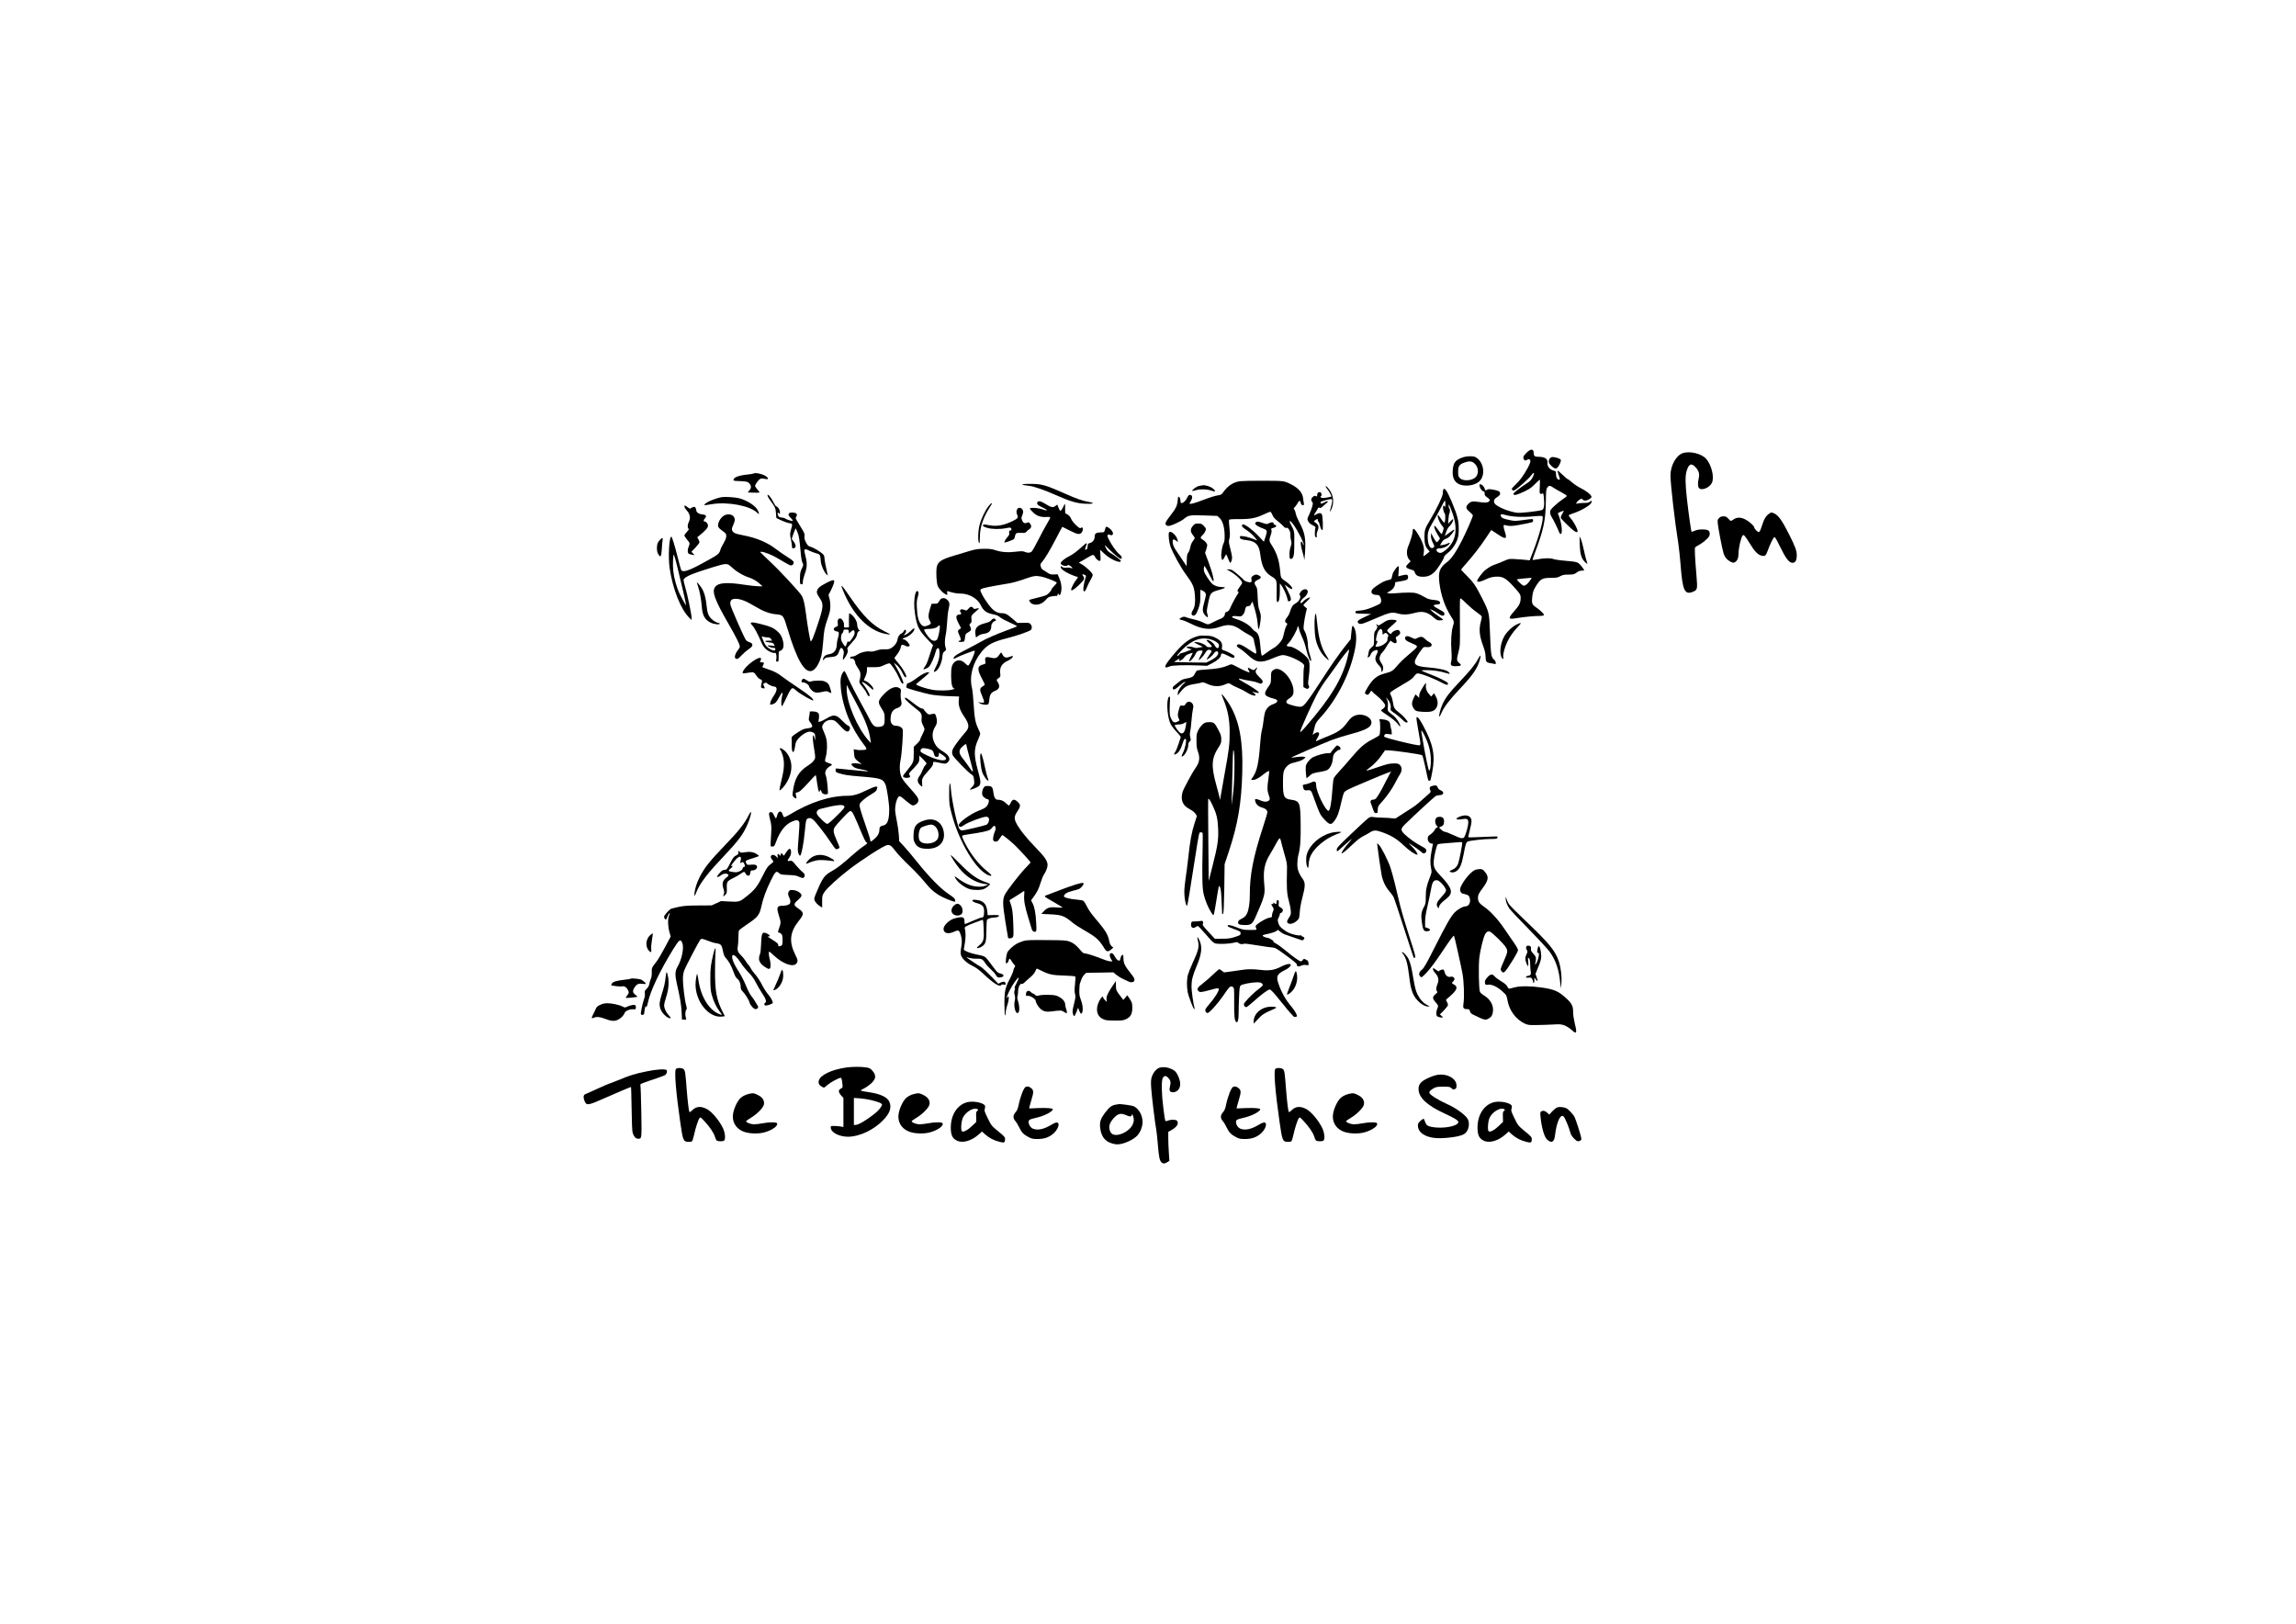 <?xml version="1.0" standalone="no"?>
<!DOCTYPE svg PUBLIC "-//W3C//DTD SVG 20010904//EN"
 "http://www.w3.org/TR/2001/REC-SVG-20010904/DTD/svg10.dtd">
<svg version="1.0" xmlns="http://www.w3.org/2000/svg"
 width="3509pt" height="2482pt" viewBox="0 0 3509 2482"
 preserveAspectRatio="xMidYMid meet">
<g transform="translate(0,2482) scale(0.1,-0.1)"
fill="#000000" stroke="none">
<path d="M23329 17901 c-50 -50 -59 -74 -36 -105 12 -17 16 -17 44 -3 23 12
33 13 42 4 19 -19 12 -48 -30 -126 -66 -120 -118 -191 -188 -258 -60 -58 -64
-64 -49 -79 13 -13 19 -14 39 -3 44 23 218 179 250 224 37 52 56 50 34 -3 -24
-57 -47 -84 -99 -117 -89 -55 -206 -146 -206 -160 0 -24 29 -24 92 2 123 50
176 82 239 148 35 36 67 65 71 65 4 0 4 -47 1 -105 -5 -92 -4 -105 11 -111 9
-3 22 -1 30 5 11 9 14 0 20 -50 13 -126 4 -190 -27 -202 -45 -17 -318 -48
-374 -43 -123 13 -316 91 -350 143 -21 32 -10 67 31 92 46 29 59 46 51 71 -8
25 -34 36 -117 50 -50 8 -66 7 -84 -5 -22 -14 -23 -13 -34 20 -12 35 -43 65
-68 65 -11 0 -13 -8 -8 -32 7 -35 42 -78 63 -78 8 0 13 -12 13 -30 0 -30 3
-34 53 -71 31 -24 33 -32 11 -53 -18 -19 -69 -20 -164 -5 -83 14 -114 7 -152
-33 -41 -44 -37 -69 22 -119 28 -23 50 -48 50 -55 0 -22 -101 -253 -167 -383
-89 -175 -164 -284 -227 -330 -114 -85 -137 -146 -118 -315 23 -191 86 -374
182 -522 45 -67 46 -78 24 -149 -23 -76 -32 -225 -22 -364 6 -90 5 -138 -3
-168 -16 -59 -3 -73 70 -73 31 0 63 5 71 10 12 9 9 15 -19 39 -41 34 -42 49
-9 176 22 87 23 101 20 437 -2 191 -1 356 3 367 5 15 20 5 93 -68 48 -47 120
-108 160 -136 39 -27 74 -56 77 -63 3 -8 -1 -37 -9 -65 -37 -129 -29 -223 31
-387 25 -69 36 -114 37 -164 2 -79 11 -90 83 -101 25 -4 52 -9 59 -12 23 -8
17 41 -7 63 -52 47 -53 55 -69 449 -10 271 -12 280 -117 490 -96 192 -137 251
-240 352 -45 45 -83 85 -83 88 0 4 37 48 81 98 109 123 205 247 301 390 l79
118 27 -17 c15 -10 56 -37 92 -61 102 -68 125 -57 91 45 -12 34 -21 73 -21 88
0 23 3 25 23 20 57 -18 110 -17 218 4 214 40 209 39 209 66 0 29 8 28 -152 7
-121 -16 -132 -16 -210 1 -93 20 -113 29 -127 54 -19 36 1 42 74 21 96 -27
259 -35 417 -19 97 9 132 10 141 1 25 -25 -48 -295 -145 -545 l-50 -128 -52 6
c-28 3 -99 9 -157 12 -105 7 -105 7 -185 -28 -43 -20 -97 -41 -119 -48 -59
-19 -105 -44 -162 -88 -52 -41 -137 -157 -127 -173 11 -18 56 -8 132 28 60 28
93 37 149 41 105 7 155 -20 271 -146 102 -112 112 -127 112 -179 0 -69 -19
-112 -83 -184 -117 -133 -114 -148 24 -124 93 17 286 35 366 34 23 0 45 6 49
12 8 13 -57 76 -125 122 -57 38 -66 64 -53 165 9 66 19 95 49 145 73 121 100
137 236 137 81 0 101 3 141 25 39 21 61 25 129 25 75 1 85 3 121 30 28 21 51
30 78 30 21 0 38 3 38 6 0 15 -62 93 -87 110 -17 11 -57 22 -103 26 -41 4
-115 12 -165 16 -49 5 -103 14 -118 21 -39 15 -137 14 -231 -4 -44 -8 -81 -13
-83 -11 -3 2 12 48 33 103 134 357 165 501 169 780 2 161 5 196 19 218 25 39
42 40 88 9 22 -16 80 -49 127 -74 47 -25 86 -51 86 -57 0 -7 -27 -29 -61 -51
-33 -21 -90 -67 -127 -102 -58 -54 -67 -67 -67 -98 0 -22 11 -52 29 -81 26
-41 78 -146 109 -223 7 -16 16 -28 22 -28 40 0 14 200 -41 314 -2 4 17 17 44
27 26 10 47 16 47 13 0 -3 -12 -26 -26 -50 -19 -32 -24 -50 -18 -62 5 -10 54
-61 110 -115 97 -93 144 -120 144 -82 0 33 -60 145 -101 189 -24 27 -38 50
-33 55 5 5 34 16 64 26 118 38 260 120 279 161 15 34 7 42 -20 18 -16 -14 -37
-19 -97 -19 -42 -1 -85 -5 -94 -9 -32 -14 -20 17 16 47 40 31 49 33 66 12 19
-22 61 -18 103 10 31 21 35 29 27 44 -17 33 -80 81 -159 121 -44 21 -105 62
-136 90 -32 27 -62 50 -68 50 -5 0 -40 30 -78 67 -38 36 -71 64 -74 61 -3 -2
4 -31 15 -63 24 -69 24 -75 7 -75 -27 0 -47 36 -47 83 0 45 -1 46 -39 57 -58
15 -99 68 -91 119 8 58 -41 91 -133 91 -61 0 -77 11 -77 55 0 70 -46 72 -111
6z m51 -1956 c-34 -49 -66 -75 -93 -75 -17 0 -112 88 -103 97 4 4 139 19 199
22 l28 1 -31 -45z"/>
<path d="M25716 17895 c-101 -36 -186 -191 -186 -339 0 -131 67 -716 120
-1041 10 -66 26 -214 35 -330 29 -382 61 -456 180 -411 79 31 80 37 62 254
-22 256 -30 415 -20 428 4 6 33 24 63 40 30 16 79 52 107 80 45 42 53 56 53
86 0 52 -27 68 -115 68 -48 0 -84 -7 -114 -20 -24 -11 -46 -18 -49 -16 -7 8
-47 291 -71 507 -25 223 -27 346 -5 419 34 116 75 131 143 54 47 -54 58 -97
42 -166 -15 -67 -14 -120 3 -143 35 -49 160 -1 198 75 43 84 -5 282 -91 373
-72 78 -251 119 -355 82z"/>
<path d="M22352 17830 c-106 -38 -139 -79 -149 -184 -15 -163 56 -246 211
-246 84 0 165 30 205 75 90 103 51 297 -71 361 -37 19 -132 16 -196 -6z m181
-90 c60 -52 72 -146 26 -204 -49 -62 -194 -75 -247 -22 -24 23 -27 34 -27 94
0 86 17 114 87 141 78 29 120 27 161 -9z"/>
<path d="M23710 17833 c-24 -9 -40 -35 -40 -65 0 -20 12 -40 42 -69 58 -56 83
-52 121 21 16 32 25 63 22 72 -10 24 -112 53 -145 41z"/>
<path d="M11517 17584 c-3 -3 -41 -9 -84 -14 -147 -15 -223 -44 -223 -85 0
-12 5 -13 123 -18 74 -4 91 -8 112 -27 38 -36 42 -74 9 -113 l-27 -32 88 -3
c48 -2 90 -1 93 2 2 3 -12 24 -32 46 -20 22 -36 47 -36 55 0 21 51 92 77 106
17 9 34 10 68 2 56 -13 69 1 31 33 -42 37 -177 69 -199 48z"/>
<path d="M18964 17468 c-114 -12 -197 -66 -279 -182 -17 -24 -31 -30 -81 -37
-33 -5 -125 -33 -203 -64 -141 -54 -221 -76 -221 -59 0 5 9 23 20 39 26 40 26
82 0 90 -27 9 -37 1 -64 -54 -23 -45 -67 -78 -87 -66 -5 4 -9 21 -9 39 0 29
-14 56 -31 56 -3 0 -9 -28 -11 -63 -7 -78 -28 -119 -117 -233 -78 -98 -87
-131 -40 -148 21 -7 45 -1 118 30 51 22 110 54 131 72 72 60 88 63 312 56
l201 -7 33 -29 c48 -42 77 -137 80 -257 2 -68 -2 -103 -12 -124 -25 -48 -45
-163 -38 -218 8 -59 21 -59 49 -1 11 23 22 41 25 42 3 0 16 -29 29 -65 14 -36
29 -65 33 -65 12 0 28 46 28 82 0 17 -12 77 -27 134 -25 95 -26 108 -14 154
10 40 10 71 1 159 -7 61 -10 117 -7 125 5 12 34 14 159 14 175 -1 256 16 384
77 40 19 79 35 87 35 8 0 22 -20 32 -45 13 -35 33 -59 85 -100 37 -30 77 -66
89 -80 15 -19 26 -25 41 -20 29 9 65 -54 61 -111 -1 -23 3 -60 10 -82 9 -33 9
-48 -4 -88 -17 -51 -22 -93 -19 -156 2 -31 6 -38 23 -38 35 0 50 57 49 184 0
61 0 126 1 144 2 77 -5 110 -38 169 -53 96 -38 113 24 28 71 -95 187 -331 153
-310 -6 3 -10 12 -10 19 0 8 -7 19 -15 26 -24 20 -19 -55 9 -147 14 -43 26
-96 28 -118 2 -22 7 18 12 89 15 229 0 314 -87 476 -25 47 -49 105 -53 130 -4
25 -14 53 -22 63 -14 16 -13 19 6 38 12 11 31 38 43 60 23 45 42 47 49 3 4
-21 12 -30 28 -32 21 -3 23 0 18 30 -3 18 -8 53 -11 78 -10 83 -70 151 -179
207 -111 57 -110 56 -421 57 -159 1 -318 -2 -351 -6z"/>
<path d="M15640 17421 c-24 -8 -24 -8 10 -14 19 -3 58 -9 85 -12 73 -9 229
-64 397 -138 213 -95 321 -128 444 -134 128 -7 170 9 71 26 -105 18 -188 47
-379 132 -273 121 -339 141 -483 145 -66 2 -131 0 -145 -5z"/>
<path d="M18380 17404 c-8 -1 -32 -5 -53 -9 -35 -6 -107 -56 -107 -75 0 -4 21
-1 48 7 68 22 175 20 245 -4 66 -23 76 -11 27 30 -37 32 -122 59 -160 51z"/>
<path d="M20260 17384 c0 -3 14 -23 30 -44 17 -21 37 -54 45 -73 l15 -35 -51
-11 c-27 -6 -63 -11 -79 -11 -32 0 -50 18 -30 30 8 5 10 17 6 34 -5 19 -13 26
-30 26 -24 0 -36 -17 -36 -51 0 -16 -3 -18 -19 -10 -14 8 -25 6 -45 -10 -29
-23 -34 -54 -11 -79 12 -14 12 -23 0 -70 -8 -30 -29 -85 -46 -122 -32 -67 -32
-68 -16 -103 11 -24 32 -42 68 -60 40 -21 49 -30 43 -43 -5 -9 -8 -44 -9 -77
0 -49 3 -60 18 -63 15 -3 17 1 11 22 -3 15 0 43 10 66 26 65 21 95 -20 126
l-36 28 24 18 c30 23 38 23 38 -2 0 -11 4 -20 9 -20 5 0 15 -24 21 -52 13 -53
26 -78 40 -78 15 0 6 225 -9 243 -18 23 -47 21 -87 -4 -31 -19 -33 -19 -27 -2
3 10 12 25 18 33 7 8 20 30 29 48 13 26 20 31 33 23 12 -6 24 -2 42 15 14 13
42 37 61 53 29 26 32 30 15 31 -11 0 -35 -9 -54 -21 -24 -14 -37 -17 -44 -10
-8 8 -8 14 0 22 12 12 155 49 166 42 13 -8 8 -59 -13 -124 -23 -75 -18 -90 9
-28 44 102 32 210 -35 300 -32 43 -54 61 -54 43z"/>
<path d="M22056 17334 c-3 -9 -6 -33 -6 -54 0 -44 -97 -247 -196 -410 -75
-123 -83 -148 -84 -250 0 -104 12 -150 51 -194 l29 -34 -46 -37 c-25 -20 -47
-36 -49 -34 -2 2 0 23 4 46 16 85 -14 176 -103 316 -44 68 -66 74 -66 19 0
-38 -30 -138 -71 -238 -27 -66 -20 -149 16 -193 l24 -28 -34 -33 c-19 -19 -35
-39 -35 -46 0 -19 26 -35 76 -48 40 -10 48 -16 58 -46 14 -43 51 -63 120 -63
71 -1 122 19 173 66 48 44 153 206 153 236 0 11 22 35 53 59 63 47 119 125
149 207 17 47 22 82 22 165 0 130 -20 204 -110 420 -72 169 -110 221 -128 174z
m34 -216 c-1 -47 -2 -51 -14 -35 -14 18 -14 18 -21 -2 -7 -23 11 -97 25 -106
11 -7 12 -101 1 -129 -6 -17 -10 -16 -34 13 -14 17 -34 45 -44 61 -23 39 -36
38 -28 -2 9 -43 41 -107 70 -138 22 -24 22 -27 9 -72 -8 -27 -18 -48 -23 -48
-5 0 -31 32 -57 71 -73 107 -73 37 0 -84 l34 -55 -19 -29 c-10 -15 -24 -28
-31 -28 -7 0 -30 32 -50 70 l-37 70 -1 -46 c0 -31 9 -64 28 -102 27 -53 28
-58 12 -72 -39 -36 -81 20 -88 116 -8 109 3 145 74 265 36 60 91 160 122 221
31 62 60 113 65 113 4 0 7 -24 7 -52z m108 -138 c89 -254 53 -442 -110 -570
-55 -44 -84 -49 -118 -22 -30 24 -18 52 24 52 51 0 105 19 139 50 38 34 32 46
-12 24 -18 -9 -51 -19 -73 -22 l-41 -5 26 44 c15 25 37 46 50 50 13 4 36 14
50 24 31 20 102 113 94 122 -3 3 -23 -8 -44 -24 -21 -16 -52 -39 -70 -51 l-32
-23 21 62 c14 41 32 72 54 91 30 27 63 93 51 104 -3 3 -21 -11 -40 -32 l-35
-38 5 74 c3 41 9 79 14 85 12 13 11 75 -1 75 -5 0 -10 15 -10 33 l1 32 13 -25
c8 -14 27 -63 44 -110z"/>
<path d="M11730 17253 c0 -11 11 -35 24 -54 97 -135 98 -138 105 -218 l6 -76
65 -32 c36 -17 91 -38 123 -45 65 -14 63 -5 33 -112 -14 -54 -14 -65 1 -135 9
-42 17 -91 17 -109 1 -29 4 -33 26 -30 38 5 39 48 1 101 l-31 42 28 85 c16 46
31 79 35 74 3 -6 16 -35 28 -65 21 -52 26 -87 48 -320 5 -63 16 -120 26 -139
16 -32 16 -34 -11 -89 -23 -48 -27 -69 -28 -146 -1 -86 0 -90 22 -93 20 -3 22
1 22 37 0 22 14 77 30 123 37 100 38 162 9 276 -28 106 -21 117 54 80 28 -14
78 -33 109 -42 64 -18 63 -17 72 -120 5 -65 51 -169 87 -202 l22 -19 -8 30
c-20 81 -45 214 -45 243 0 19 -8 40 -21 53 -34 34 -140 99 -183 111 -46 14
-56 24 -86 86 -14 30 -18 53 -14 80 5 33 -1 48 -65 151 -39 63 -71 118 -71
123 0 4 6 17 12 28 20 31 -1 54 -51 58 -77 6 -92 -31 -35 -83 20 -19 33 -38
30 -43 -6 -10 -99 20 -121 38 -6 5 -28 10 -50 12 -32 2 -42 8 -53 31 -16 34
-5 58 15 32 12 -17 13 -16 13 17 0 37 -28 83 -58 92 -9 4 -27 30 -40 59 -29
65 -92 141 -92 110z"/>
<path d="M11035 17224 c-91 -14 -235 -73 -264 -108 -17 -20 -15 -20 107 0 243
40 580 -23 690 -128 34 -34 40 -27 18 25 -30 72 -159 158 -288 193 -56 15
-212 26 -263 18z"/>
<path d="M15854 17145 c-11 -28 6 -46 70 -75 36 -16 67 -34 71 -40 9 -14 -1
-13 -73 10 -71 22 -182 27 -182 8 0 -6 22 -33 49 -58 53 -52 112 -73 193 -70
61 3 68 1 68 -11 0 -6 -23 -49 -52 -97 -28 -48 -87 -157 -130 -242 -44 -85
-87 -163 -95 -172 -23 -26 -64 -31 -108 -12 -34 14 -51 14 -138 4 -122 -15
-220 -8 -312 22 -57 19 -91 23 -180 22 -96 -1 -125 -6 -230 -37 -66 -20 -167
-50 -224 -67 -199 -59 -253 -96 -266 -185 -12 -80 -1 -246 19 -285 23 -44 73
-97 108 -116 38 -20 41 -18 34 17 -5 28 -4 30 17 23 75 -24 130 -34 189 -34
128 0 259 -76 306 -176 42 -89 89 -122 203 -144 39 -7 69 -21 95 -44 22 -18
90 -54 152 -81 62 -27 109 -52 105 -56 -5 -3 -66 -28 -138 -54 -179 -66 -337
-135 -420 -184 -38 -22 -141 -77 -227 -121 -100 -51 -164 -89 -174 -105 -24
-37 -11 -41 38 -12 44 25 268 111 274 104 15 -14 -79 -227 -100 -227 -7 0 -23
12 -37 26 -55 59 -119 70 -168 29 -44 -38 -56 -84 -55 -215 1 -125 18 -189 51
-191 10 -1 -2 -7 -27 -15 -55 -18 -222 -20 -311 -4 -96 16 -249 68 -249 84 0
2 48 43 107 92 88 72 103 90 86 92 -32 5 -104 -30 -171 -81 -61 -47 -129 -87
-149 -87 -14 0 -28 -59 -17 -69 15 -13 253 -80 359 -102 64 -12 162 -22 271
-26 l172 -6 -5 -57 c-8 -80 16 -150 82 -249 83 -123 85 -169 11 -249 -54 -60
-158 -197 -179 -239 -20 -38 -22 -76 -5 -106 21 -40 228 -253 272 -281 38 -24
44 -33 50 -73 11 -80 8 -93 -29 -130 -20 -20 -34 -37 -32 -39 7 -8 108 31 133
51 38 30 36 78 -10 240 -63 226 -63 327 -2 464 20 43 36 87 36 98 0 11 -13 46
-30 79 -43 87 -58 167 -70 374 -6 102 -17 212 -25 245 -44 178 10 386 143 551
92 114 170 155 400 214 155 39 344 106 360 127 17 24 15 57 -7 84 -18 22 -26
24 -111 22 l-91 -2 -70 60 c-87 76 -113 89 -169 89 -73 0 -126 34 -197 125
-34 44 -79 113 -100 154 -37 73 -37 74 -17 90 19 15 142 40 420 86 50 8 138
31 195 51 187 66 209 70 289 56 80 -14 250 -80 250 -97 0 -6 -18 -29 -40 -50
-22 -21 -40 -45 -40 -52 0 -8 -17 -31 -37 -53 -35 -36 -48 -41 -168 -71 -71
-18 -132 -33 -133 -35 -11 -8 14 -46 38 -59 68 -35 161 -7 219 66 26 31 39 38
88 47 31 5 63 8 69 5 6 -2 14 6 17 19 6 22 7 22 20 4 13 -17 14 -17 26 13 23
54 16 151 -16 227 l-29 69 -55 -3 c-49 -2 -62 1 -105 30 -27 18 -59 38 -69 44
-11 6 -24 27 -29 47 -8 31 -6 40 11 59 46 51 128 186 219 362 52 102 98 186
100 186 3 0 52 -25 109 -55 129 -67 166 -71 194 -18 23 44 5 83 -25 53 -15
-15 -131 98 -144 143 -11 34 -45 67 -85 80 -5 2 -8 36 -7 75 2 40 0 72 -3 72
-3 0 -14 -19 -24 -43 -10 -23 -26 -48 -35 -56 -14 -12 -18 -8 -37 38 l-21 51
-26 -20 c-37 -30 -70 -24 -146 25 -71 46 -122 58 -132 30z m-1084 -3713 c0
-10 23 -99 50 -198 28 -98 49 -188 48 -198 -2 -14 -17 2 -52 55 -27 41 -66 94
-86 119 -82 99 -86 144 -19 204 44 40 59 45 59 18z"/>
<path d="M15106 17083 c-52 -66 -112 -194 -136 -288 -26 -101 -27 -275 -1
-275 3 0 7 46 7 103 2 146 50 288 150 445 19 29 34 55 34 57 0 16 -22 -1 -54
-42z"/>
<path d="M10460 17081 c0 -12 16 -39 36 -61 49 -54 61 -113 34 -169 -23 -45
-26 -91 -8 -109 9 -9 4 -20 -25 -50 -20 -21 -37 -45 -37 -54 0 -9 18 -38 40
-63 45 -52 46 -58 25 -108 -19 -46 -19 -91 -1 -106 8 -7 31 -15 53 -18 l38 -6
-24 26 -24 26 62 64 c33 35 61 72 61 81 0 10 -8 31 -17 47 l-17 29 39 32 c87
70 125 114 125 145 0 29 -26 63 -48 63 -22 0 -23 22 -2 45 36 38 23 59 -39 65
-56 6 -91 33 -91 69 0 10 -6 25 -12 34 -11 15 -17 16 -45 5 -18 -7 -33 -16
-33 -21 0 -4 -15 3 -32 16 -53 39 -58 40 -58 18z"/>
<path d="M15552 17048 c-20 -26 -22 -56 -7 -92 20 -47 13 -57 -65 -96 -135
-68 -249 -89 -364 -65 -51 11 -82 13 -88 7 -17 -17 1 -31 60 -48 70 -21 194
-23 286 -5 58 12 70 12 77 0 14 -22 11 -30 -12 -36 -17 -5 -20 -11 -15 -35 4
-23 -1 -36 -28 -66 -30 -33 -55 -82 -43 -82 20 0 137 43 144 53 6 6 13 29 17
49 8 43 20 49 99 45 49 -2 61 1 75 19 9 12 29 29 45 39 32 20 35 53 8 86 -17
21 -22 22 -45 11 -35 -16 -59 -3 -76 39 -11 26 -11 37 -1 63 22 54 24 75 7
101 -18 27 -57 34 -74 13z"/>
<path d="M27034 16968 c-45 -32 -72 -76 -100 -163 -29 -91 -41 -115 -56 -115
-18 0 -68 52 -68 71 0 23 -78 93 -139 123 -66 34 -124 34 -173 1 -20 -14 -41
-25 -46 -25 -4 0 -22 16 -39 35 -26 29 -38 35 -73 35 -31 0 -47 -6 -67 -26
-24 -24 -25 -30 -19 -92 6 -66 65 -372 86 -443 16 -57 52 -102 102 -129 43
-22 48 -23 74 -10 34 19 54 65 54 128 0 85 36 246 63 280 15 19 38 -6 109
-122 76 -124 120 -170 177 -186 54 -14 69 -3 96 72 30 86 80 192 98 206 14 12
24 -5 92 -143 89 -182 138 -245 191 -245 44 0 64 37 64 119 0 64 -24 131 -115
311 -107 214 -167 298 -232 326 -42 18 -43 18 -79 -8z"/>
<path d="M11064 16941 c-57 -35 -100 -117 -88 -168 4 -13 27 -38 53 -55 25
-18 51 -39 58 -47 24 -30 14 -80 -27 -149 -22 -36 -45 -83 -50 -103 -15 -57
-35 -74 -170 -149 -254 -143 -364 -190 -410 -175 -21 7 -22 8 -74 215 -43 172
-86 310 -96 310 -34 0 -50 -312 -26 -480 47 -323 173 -639 305 -764 l31 -30 0
32 c0 50 -66 368 -98 471 -16 52 -27 103 -24 113 11 43 133 95 438 188 232 70
224 70 314 -13 57 -53 162 -114 235 -137 66 -21 127 -55 175 -99 l45 -40 -60
0 c-33 0 -132 11 -220 24 -260 40 -391 32 -441 -28 -60 -71 -18 -190 198 -566
129 -224 182 -333 174 -359 -4 -11 -20 -37 -36 -57 -35 -44 -50 -103 -29 -116
26 -16 40 -9 87 42 26 28 75 72 110 96 53 38 63 50 60 71 -2 20 -12 28 -45 39
-23 8 -48 24 -55 36 -36 56 -230 501 -235 536 -9 64 15 91 78 91 74 0 160 -33
290 -111 133 -80 224 -115 324 -125 117 -11 117 -11 184 -234 138 -456 254
-659 362 -633 59 14 120 108 153 236 8 32 20 124 26 205 13 180 21 223 71 365
32 93 39 125 39 189 0 44 -7 97 -16 123 -14 43 -14 48 3 73 10 15 30 56 45 92
56 129 35 134 -138 38 -53 -30 -78 -51 -89 -75 -20 -41 -14 -62 33 -132 59
-87 57 -131 -13 -348 -68 -213 -115 -330 -125 -311 -12 21 -48 231 -70 403
-22 169 -38 240 -67 292 -30 54 -338 386 -487 524 -77 73 -142 136 -144 140
-10 24 100 -7 198 -56 30 -15 98 -54 151 -86 53 -32 105 -59 116 -59 25 0 43
19 43 47 0 17 -21 35 -97 83 -54 34 -129 86 -168 116 -137 106 -300 175 -508
215 -122 23 -153 37 -168 76 -7 20 -4 36 16 79 32 68 32 108 0 139 -30 31 -95
34 -141 6z m-714 -776 c72 -294 140 -589 136 -593 -5 -5 -66 105 -105 188 -42
91 -79 226 -91 333 -11 92 -3 265 10 250 4 -4 27 -84 50 -178z"/>
<path d="M19189 16834 c-11 -14 -10 -19 13 -39 15 -13 53 -33 85 -45 83 -30
86 -36 55 -130 l-26 -78 -88 93 c-89 94 -208 181 -234 171 -25 -10 -15 -36 26
-64 77 -52 110 -80 157 -133 29 -32 40 -50 28 -45 -81 34 -149 55 -198 61 -54
7 -57 6 -57 -14 0 -26 23 -36 105 -45 136 -16 188 -71 206 -217 22 -184 67
-272 169 -335 85 -52 85 -54 82 -236 -3 -134 -1 -158 11 -158 25 0 37 57 37
174 l0 111 20 -25 c31 -38 78 -139 92 -195 15 -62 12 -58 37 -50 33 10 26 52
-28 157 l-48 96 44 -34 c40 -31 73 -43 73 -29 0 25 -41 70 -100 111 -76 51
-76 51 -85 159 -15 160 -51 272 -123 384 -48 73 -49 85 -22 163 14 39 17 64
11 80 -8 21 -5 24 33 33 44 11 55 35 21 45 -11 3 -20 12 -20 20 0 22 -35 25
-71 5 -31 -17 -35 -17 -95 4 -75 25 -92 26 -110 5z"/>
<path d="M18231 16785 c-41 -47 -41 -89 -1 -140 17 -21 30 -42 30 -47 0 -5
-13 -26 -29 -46 -19 -24 -33 -57 -40 -96 -6 -33 -20 -69 -31 -81 -16 -17 -20
-37 -22 -114 l-3 -93 -62 93 c-34 52 -80 120 -102 152 -25 36 -42 74 -47 103
-9 62 6 75 47 44 l32 -23 -7 33 c-14 70 -108 152 -130 113 -13 -24 0 -151 23
-215 34 -97 160 -326 239 -431 103 -139 124 -187 134 -315 8 -113 0 -176 -33
-228 -25 -41 -24 -71 2 -79 32 -10 55 19 86 109 23 68 28 97 28 182 l0 102 25
-10 c38 -14 60 -39 60 -67 0 -14 -12 -66 -26 -116 -31 -105 -28 -147 12 -195
39 -46 55 -40 37 14 -13 40 -13 53 11 167 35 170 33 168 199 214 31 8 57 20
57 25 0 6 -23 10 -50 10 -56 0 -113 20 -146 51 -38 36 -115 155 -123 190 -4
19 -5 45 -1 59 l6 24 21 -29 c11 -17 39 -69 62 -117 23 -49 46 -88 51 -88 13
0 13 1 -5 85 -8 39 -38 132 -66 208 l-52 138 17 51 c9 27 16 58 16 68 0 24
-36 67 -71 85 -36 19 -37 34 -3 66 30 27 54 70 54 95 0 9 -15 31 -34 50 -30
30 -40 34 -84 34 -45 0 -53 -4 -81 -35z"/>
<path d="M16896 16758 c-19 -74 -19 -73 -71 -73 -72 -1 -95 -17 -95 -64 0 -47
-30 -88 -73 -99 -29 -7 -32 -12 -35 -51 -2 -26 -9 -44 -18 -48 -24 -9 -26 2
-10 42 28 67 19 70 -43 14 -98 -89 -150 -128 -215 -161 -63 -31 -126 -83 -126
-104 0 -31 83 -57 107 -33 9 9 19 6 42 -10 39 -28 40 -44 4 -30 -16 6 -45 8
-66 5 -26 -4 -45 -1 -62 10 -23 15 -25 15 -25 0 0 -40 122 -112 258 -152 10
-3 4 -15 -18 -41 -30 -34 -80 -130 -80 -153 0 -27 43 -2 118 69 84 80 94 101
67 137 -22 29 -18 34 16 22 25 -9 29 -14 24 -32 -39 -121 -50 -219 -25 -223
10 -3 22 16 38 55 12 32 38 85 57 117 19 31 35 68 35 80 0 27 -96 120 -166
161 l-46 27 58 32 c33 18 78 45 100 59 51 32 70 33 85 4 19 -38 51 -68 72 -68
19 0 19 5 15 85 l-6 85 67 -62 c91 -86 251 -155 251 -108 0 11 -102 88 -162
122 -27 16 -48 38 -64 70 -13 27 -23 48 -20 48 2 0 37 -33 77 -73 70 -70 153
-137 169 -137 5 0 11 7 14 16 4 11 -8 29 -38 56 -48 41 -116 138 -160 226 -21
41 -25 57 -16 67 9 11 16 11 30 3 9 -6 25 -8 34 -5 28 11 18 51 -22 90 -38 37
-70 48 -76 25z"/>
<path d="M24144 16500 c4 -146 24 -215 81 -270 39 -38 42 -33 19 31 -8 24 -26
98 -40 164 -14 66 -34 138 -45 160 l-19 40 4 -125z"/>
<path d="M10088 16573 c-39 -42 -48 -67 -48 -130 0 -40 6 -68 20 -90 35 -58
46 -44 54 70 3 56 9 119 12 140 7 44 -3 47 -38 10z"/>
<path d="M21325 16123 c-19 -25 -38 -58 -41 -72 -20 -88 -18 -85 -61 -93 -51
-8 -110 -38 -189 -94 -59 -41 -74 -60 -74 -89 0 -25 31 -45 68 -45 46 0 58 -8
71 -43 16 -41 13 -72 -7 -90 -10 -9 -64 -35 -122 -58 -76 -30 -124 -43 -180
-48 -66 -5 -75 -8 -75 -26 0 -19 8 -20 120 -23 l120 -4 -102 -48 c-81 -38
-103 -53 -103 -69 0 -28 29 -41 71 -32 19 4 115 43 214 86 198 86 242 95 325
71 72 -22 161 -20 245 4 133 38 207 22 304 -64 45 -40 57 -46 96 -46 24 0 46
4 49 9 3 5 -27 29 -67 54 -39 25 -85 60 -102 77 l-30 32 39 -16 c21 -9 60 -32
87 -52 57 -42 94 -43 94 -4 0 21 -12 31 -66 60 -113 60 -124 77 -52 82 35 2
49 8 51 19 6 30 -24 46 -98 52 -45 4 -86 14 -108 27 -137 76 -162 85 -267 85
-55 0 -141 -4 -191 -9 -50 -5 -104 -6 -120 -2 l-29 8 35 18 c50 26 82 64 89
107 l6 37 78 13 c100 17 117 26 117 64 0 39 -18 45 -91 27 l-59 -15 6 79 c8
93 0 98 -51 31z"/>
<path d="M18799 16090 c67 -37 150 -108 173 -148 18 -30 18 -30 -17 -78 -47
-65 -50 -74 -34 -85 11 -7 12 -12 2 -26 -31 -44 -90 -153 -114 -207 -24 -58
-34 -68 -71 -80 -11 -3 -18 -15 -18 -29 0 -31 -31 -63 -77 -77 -21 -7 -65 -28
-99 -46 -33 -19 -71 -34 -83 -34 -12 0 -49 14 -82 31 -34 17 -93 37 -133 44
-39 8 -88 21 -110 30 -31 13 -44 14 -67 5 -51 -22 -54 -37 -9 -44 23 -3 87
-29 142 -57 172 -87 291 -99 440 -48 136 47 212 35 338 -56 25 -18 68 -44 95
-58 63 -31 86 -56 90 -99 2 -18 11 -58 19 -88 20 -71 21 -114 2 -107 -8 3 -55
33 -105 67 -100 67 -146 86 -168 69 -21 -18 -16 -27 40 -63 30 -18 83 -61 119
-95 127 -119 196 -128 377 -51 75 32 131 50 157 50 50 0 154 -37 238 -84 78
-44 98 -68 85 -103 -5 -13 -9 -87 -9 -163 l0 -139 31 -17 c29 -14 33 -14 47 0
13 13 14 19 3 40 -11 20 -11 40 -1 113 20 138 19 252 -4 288 -47 76 -221 195
-286 195 -54 1 -57 16 -13 57 39 36 133 206 133 240 0 31 18 9 24 -29 4 -24
25 -80 47 -126 24 -49 48 -121 61 -180 23 -106 70 -214 76 -175 2 13 -8 56
-22 97 -15 43 -26 97 -26 128 0 73 -25 183 -51 224 -20 32 -20 40 -10 122 6
48 19 118 28 156 l17 68 -27 22 c-15 12 -27 26 -27 30 0 5 26 33 58 62 31 29
51 53 44 54 -26 0 -82 -32 -108 -63 -17 -21 -28 -27 -35 -20 -14 14 13 56 52
84 36 25 62 74 54 99 -14 44 -82 30 -113 -23 -14 -22 -15 -31 -4 -47 19 -31
-17 -94 -68 -120 -42 -22 -63 -53 -86 -131 -8 -27 -28 -64 -44 -83 -35 -39
-38 -71 -10 -86 19 -10 19 -11 0 -43 -11 -18 -26 -65 -35 -105 -8 -40 -21 -86
-30 -101 -23 -46 -87 -112 -130 -133 -22 -12 -68 -43 -104 -69 -35 -27 -67
-49 -72 -49 -11 0 -18 40 -29 168 -10 123 -31 179 -76 203 -14 7 -36 28 -51
47 -37 50 -133 108 -229 139 -66 21 -81 30 -72 40 8 10 27 12 74 7 58 -6 64
-5 87 19 14 14 28 42 32 63 9 56 18 69 53 72 24 3 33 10 45 40 10 24 17 32 20
22 44 -128 72 -248 77 -323 3 -48 10 -88 15 -90 11 -2 33 122 34 190 1 24 -9
66 -20 95 -17 42 -23 84 -28 198 -5 130 -8 148 -29 177 -31 44 -22 70 34 94
50 23 55 39 19 63 -33 22 -67 20 -99 -5 -23 -18 -26 -26 -20 -55 5 -26 2 -35
-11 -40 -23 -9 -92 13 -107 35 -14 19 -125 115 -168 144 -13 9 -40 17 -60 17
l-35 0 54 -30z"/>
<path d="M10650 15918 c0 -3 9 -30 19 -61 26 -76 48 -194 56 -302 10 -141 47
-207 140 -251 50 -24 135 -33 135 -14 0 6 -7 10 -15 10 -25 0 -88 36 -116 67
-45 48 -59 89 -70 199 -11 119 -36 207 -80 275 -27 42 -69 89 -69 77z"/>
<path d="M12860 15862 c0 -6 21 -59 46 -117 147 -336 373 -558 619 -610 38 -8
71 -12 74 -10 5 6 12 2 -81 48 -187 93 -324 230 -528 527 -96 141 -130 183
-130 162z"/>
<path d="M13990 15748 c-22 -74 -24 -194 -5 -313 29 -189 58 -246 197 -392
l78 -81 -25 -69 c-13 -37 -34 -101 -46 -141 -12 -41 -35 -92 -51 -114 -16 -22
-28 -42 -25 -44 7 -7 60 16 81 34 32 30 79 134 114 257 6 20 15 30 28 30 16 0
19 -9 22 -63 4 -75 -17 -153 -61 -234 -34 -63 -32 -78 8 -52 42 27 88 128 96
208 6 61 10 73 35 93 27 21 28 24 16 56 -16 45 -15 122 2 199 8 35 17 122 21
193 4 72 13 156 21 188 8 32 14 72 14 89 0 39 -48 88 -87 88 -36 0 -46 -7 -72
-50 -19 -32 -25 -35 -67 -35 l-46 0 -24 -75 c-29 -93 -30 -142 -3 -186 24 -39
19 -51 -27 -70 -52 -22 -79 -18 -108 16 -38 45 -57 121 -63 246 -5 89 -2 122
12 166 19 62 17 91 -6 96 -11 2 -20 -10 -29 -40z m364 -587 c-9 -51 -24 -101
-33 -113 -24 -29 -66 -26 -102 8 -43 41 -102 131 -95 143 4 6 33 11 64 11 72
0 124 14 147 40 31 35 37 8 19 -89z"/>
<path d="M14799 15517 c-24 -29 -29 -30 -53 -19 -15 7 -36 12 -47 12 -23 0
-36 -27 -20 -43 18 -18 13 -37 -11 -37 -62 -1 -68 -40 -19 -133 l39 -76 -24
-16 c-30 -19 -30 -29 1 -99 26 -58 25 -76 -1 -76 -8 0 -14 -4 -14 -10 0 -15
77 -12 87 3 4 6 10 34 13 62 5 46 8 51 48 73 46 26 52 44 28 91 -14 25 -13 29
5 45 17 14 20 26 16 66 -5 44 -2 51 28 82 18 18 46 43 61 55 36 26 29 36 -16
23 -28 -8 -35 -7 -47 10 -20 28 -44 24 -74 -13z"/>
<path d="M12974 15343 l1 -108 -37 -3 c-40 -3 -41 -1 -39 48 2 34 -34 90 -58
90 -31 0 -44 -26 -38 -73 6 -41 4 -44 -23 -54 -38 -14 -49 -41 -25 -59 10 -8
29 -14 42 -14 28 0 31 -32 8 -106 -8 -27 -15 -63 -15 -80 0 -92 -39 -147 -112
-159 -56 -9 -83 -27 -96 -64 -13 -36 -7 -39 17 -10 14 18 32 23 93 28 90 8
110 21 133 92 9 27 22 49 30 49 23 0 48 -50 40 -84 -22 -111 -16 -122 27 -50
35 56 43 87 30 111 -9 16 2 32 64 100 60 66 76 91 82 125 6 31 14 46 32 55 17
9 20 13 8 13 -18 0 -38 47 -38 89 -1 41 -34 103 -74 139 -20 17 -40 32 -45 32
-4 0 -8 -48 -7 -107z m-2 -173 l3 -30 27 25 c15 14 32 25 37 25 20 0 29 -33
18 -64 -12 -38 -80 -131 -85 -116 -8 22 -22 8 -32 -31 -7 -23 -16 -39 -23 -36
-7 2 -25 26 -40 53 -22 39 -27 58 -23 93 2 25 11 50 20 56 9 7 16 22 16 34 0
18 6 21 39 21 37 0 40 -2 43 -30z"/>
<path d="M20096 15404 c-11 -85 -6 -263 10 -342 22 -109 75 -214 141 -280 30
-30 57 -52 60 -49 3 4 -12 32 -32 63 -81 121 -122 268 -146 514 -6 69 -15 129
-19 133 -4 4 -10 -13 -14 -39z"/>
<path d="M15151 15344 c-16 -21 -40 -32 -93 -46 -122 -31 -161 -73 -151 -162
3 -28 7 -53 9 -55 2 -2 16 8 33 21 19 16 48 28 81 32 84 11 120 47 120 120 0
33 33 76 59 76 21 0 7 35 -15 38 -14 2 -29 -7 -43 -24z"/>
<path d="M21168 15322 c-25 -15 -58 -36 -73 -46 -19 -14 -29 -16 -38 -7 -6 6
-15 11 -21 11 -6 0 -5 -5 2 -12 19 -19 14 -48 -13 -80 -23 -27 -25 -38 -25
-128 0 -79 -3 -102 -16 -112 -51 -42 -62 -57 -68 -102 -4 -27 -10 -55 -13 -63
-5 -13 -2 -13 15 -4 12 6 24 22 28 35 7 31 42 63 76 71 38 10 45 -13 19 -61
-36 -67 -27 -109 37 -176 26 -28 35 -45 34 -70 -1 -31 0 -32 14 -14 21 29 17
77 -10 116 -13 19 -26 45 -30 58 -10 30 9 84 40 113 14 13 37 44 52 69 14 25
36 60 49 78 l24 32 29 -20 c52 -37 79 -18 58 42 -9 25 -8 33 1 36 7 2 24 14
38 26 20 18 25 28 20 49 -4 14 -15 27 -25 29 -28 7 -75 -12 -98 -38 l-20 -25
-27 21 c-36 28 -34 42 11 80 108 94 115 102 101 111 -8 5 -39 9 -69 9 -42 0
-66 -7 -102 -28z m-50 -124 c7 -7 12 -28 12 -47 0 -32 1 -33 18 -18 24 22 35
21 58 -4 15 -17 16 -23 6 -40 -7 -11 -10 -28 -7 -39 9 -30 -52 -85 -115 -104
-63 -19 -81 -10 -56 28 18 28 22 61 6 51 -25 -15 2 123 31 160 23 28 30 30 47
13z"/>
<path d="M11475 15300 c-4 -6 7 -23 23 -38 30 -28 85 -131 137 -255 20 -49 42
-80 73 -108 44 -38 111 -65 137 -55 17 6 28 -52 19 -99 -5 -31 -4 -35 15 -35
20 0 21 5 21 78 0 77 0 78 29 89 44 16 57 74 36 154 -17 68 -38 102 -90 148
-54 47 -109 71 -235 102 -124 31 -155 35 -165 19z m255 -220 c29 0 41 -6 54
-25 l16 -25 -57 0 c-73 0 -59 -19 20 -27 46 -5 57 -10 66 -30 l12 -25 -56 7
c-30 3 -55 4 -55 1 0 -12 61 -36 90 -36 23 0 30 -4 30 -20 0 -28 -33 -26 -86
5 -48 28 -73 59 -98 125 -10 25 -20 51 -23 58 -4 9 1 10 22 2 14 -5 43 -10 65
-10z"/>
<path d="M23172 15274 c-63 -31 -149 -115 -184 -181 -54 -98 -73 -237 -44
-308 18 -43 38 -47 30 -6 -3 16 3 62 15 105 37 135 106 251 219 369 53 54 42
60 -36 21z"/>
<path d="M20665 15241 c-4 -12 -10 -60 -14 -106 l-8 -83 -69 -86 c-110 -139
-227 -306 -409 -588 -93 -144 -191 -284 -216 -310 -40 -42 -50 -48 -86 -48
-43 0 -169 35 -190 52 -24 19 -14 47 27 73 59 37 73 65 68 133 -8 106 -85 235
-177 293 -56 36 -100 37 -138 5 -26 -23 -28 -29 -28 -109 -1 -79 -3 -89 -32
-129 -92 -130 -83 -152 85 -197 30 -9 42 -17 42 -30 0 -23 -13 -33 -72 -55
-55 -20 -100 -68 -116 -125 -7 -21 -16 -78 -22 -127 -5 -49 -16 -114 -25 -144
-8 -30 -20 -118 -25 -195 -23 -307 -48 -423 -110 -515 l-30 -45 26 -3 c31 -4
94 28 154 78 50 41 89 64 97 57 2 -3 -3 -53 -11 -111 -21 -140 -20 -184 5
-257 20 -57 20 -61 3 -80 -22 -25 -76 -25 -133 1 -24 11 -52 20 -63 20 -18 0
-20 -4 -14 -32 9 -45 50 -84 102 -97 51 -13 84 -41 84 -72 0 -12 -30 -112 -66
-223 -151 -461 -205 -740 -203 -1046 1 -112 -17 -225 -42 -278 -21 -43 -41
-61 -102 -91 -22 -11 -33 -24 -35 -43 -4 -33 22 -43 115 -43 84 0 106 18 155
130 130 293 144 344 132 465 -23 236 -3 344 93 499 29 47 70 119 90 159 21 39
43 72 50 72 7 0 15 -17 19 -37 4 -21 27 -108 51 -193 42 -144 45 -162 42 -255
-7 -273 -2 -356 26 -460 16 -55 30 -127 32 -160 4 -54 1 -65 -26 -105 -36 -53
-39 -75 -10 -91 31 -16 90 3 132 44 33 31 34 36 41 127 3 57 20 148 41 227 45
171 46 225 4 283 -60 82 -83 147 -82 230 0 41 7 102 16 135 30 114 38 227 35
480 -4 324 -13 346 -148 365 -108 15 -123 47 -122 259 0 114 4 155 17 188 21
52 72 99 122 112 21 6 64 17 95 26 32 8 70 26 85 39 l28 24 -30 8 c-16 4 -66
2 -109 -4 -44 -7 -81 -11 -82 -9 -5 5 480 216 614 267 74 28 204 69 290 91
169 43 269 85 302 126 82 105 -106 220 -248 152 -29 -14 -59 -41 -86 -78 -95
-129 -145 -165 -337 -241 -56 -23 -115 -48 -130 -56 -35 -18 -36 -11 -4 41 33
53 33 85 1 85 -13 0 -36 -10 -52 -22 -26 -21 -27 -21 -20 -3 5 11 15 49 23 85
15 72 27 94 88 160 262 285 464 686 536 1064 28 143 18 273 -25 331 -13 18
-14 18 -21 -4z m-70 -468 c-82 -328 -257 -617 -639 -1056 -56 -65 -86 -92 -86
-80 0 25 176 419 245 551 59 110 105 183 195 302 31 41 82 113 115 160 91 133
188 255 193 242 2 -7 -9 -60 -23 -119z"/>
<path d="M13918 15179 c-26 -26 -62 -52 -79 -58 l-33 -11 23 24 c23 24 25 56
5 63 -6 2 -16 -8 -22 -22 -7 -14 -20 -28 -29 -32 -33 -12 -60 -51 -66 -92 -6
-50 -43 -100 -94 -132 -30 -19 -49 -22 -102 -21 -46 2 -85 -4 -126 -18 -41
-14 -72 -19 -97 -15 -53 9 -140 -12 -190 -45 -24 -16 -54 -30 -68 -30 -14 0
-31 -4 -39 -9 -19 -12 -5 -30 18 -24 22 6 51 -30 51 -63 0 -12 18 -48 40 -80
33 -48 40 -68 40 -106 0 -26 -5 -59 -10 -74 -14 -36 -7 -55 45 -115 24 -29 52
-71 62 -95 18 -44 43 -59 43 -26 0 21 -57 118 -95 164 -14 17 -24 33 -21 35 8
9 66 -28 113 -72 53 -50 68 -56 58 -22 -10 31 -72 93 -109 108 -17 7 -32 13
-34 14 -1 1 9 26 23 56 15 32 25 72 25 99 l0 45 97 0 c89 0 104 3 166 32 37
18 74 29 83 26 26 -10 106 -132 144 -221 37 -85 55 -107 66 -79 6 16 -55 152
-110 246 l-36 63 31 -23 c39 -27 84 -90 111 -151 20 -46 48 -65 48 -32 0 30
-62 133 -121 201 -32 37 -59 72 -59 77 0 4 14 24 31 44 34 39 68 106 69 135 0
26 24 31 59 13 34 -18 50 -20 70 -7 21 13 -55 101 -87 101 -33 0 -20 14 27 30
49 16 106 62 127 102 25 49 3 48 -48 -3z"/>
<path d="M18270 15088 c-123 -44 -209 -116 -374 -318 -109 -133 -116 -175 -20
-133 41 18 229 23 464 14 l106 -5 77 38 c79 40 137 92 137 126 0 35 21 33 107
-10 68 -34 87 -39 94 -29 5 8 7 19 6 24 -4 13 -112 72 -159 86 -36 12 -38 13
-32 49 10 63 -17 104 -94 142 -56 28 -77 33 -156 35 -75 3 -103 0 -156 -19z
m253 -45 c56 -17 107 -57 107 -83 0 -58 -35 -59 -65 -2 -23 42 -77 82 -112 82
-21 0 -19 -4 22 -43 25 -24 45 -49 45 -55 0 -18 -77 -15 -83 3 -9 22 -83 55
-138 62 -27 3 -49 3 -49 -1 0 -3 30 -20 68 -38 l67 -32 -55 -11 c-43 -9 -62
-8 -87 2 -38 15 -99 17 -108 3 -3 -5 14 -14 37 -21 l43 -11 -60 -25 c-33 -14
-76 -29 -95 -32 -19 -4 -34 -12 -33 -18 1 -5 -9 -15 -23 -22 -23 -10 -22 -7
12 35 59 72 153 150 219 184 98 50 182 57 288 23z m-13 -163 c12 -7 7 -19 -29
-70 -23 -34 -41 -63 -38 -66 8 -9 88 57 109 91 26 40 61 44 66 9 5 -32 -40
-77 -114 -115 l-68 -34 -245 3 c-136 2 -247 5 -248 6 -1 1 18 14 43 29 42 25
45 26 39 7 -3 -11 -3 -20 0 -20 18 0 64 36 79 61 11 18 35 35 69 47 28 11 54
18 55 17 2 -2 -11 -31 -29 -64 -17 -34 -30 -64 -27 -67 12 -12 77 59 96 105
22 49 39 61 90 61 29 0 28 -13 -8 -77 -16 -29 -30 -58 -30 -65 0 -20 77 62
102 108 24 45 53 57 88 34z"/>
<path d="M21475 15079 c-10 -30 16 -53 93 -85 94 -39 102 -47 71 -80 -13 -14
-70 -64 -126 -111 -56 -46 -127 -116 -158 -154 -63 -78 -90 -95 -192 -120
-118 -30 -187 -86 -265 -220 -44 -73 -46 -84 -18 -99 25 -13 36 -7 60 32 17
28 18 29 31 11 8 -11 39 -38 69 -62 65 -50 130 -126 130 -152 0 -20 -22 -46
-55 -65 -17 -9 -10 -17 60 -64 111 -74 162 -116 196 -163 21 -29 29 -35 29
-21 0 32 -57 121 -101 156 -22 18 -52 42 -67 54 -19 16 -25 29 -23 55 6 82 4
106 -12 139 l-17 35 29 -32 c33 -36 52 -92 45 -132 -6 -33 -1 -40 66 -84 30
-20 77 -59 105 -86 45 -47 72 -61 88 -45 10 10 -80 110 -134 148 -64 47 -81
76 -90 152 -5 35 -17 81 -29 103 -19 39 -20 41 -2 59 10 10 87 58 171 107 123
70 160 97 184 132 21 29 38 43 53 43 53 0 253 -78 387 -151 59 -32 87 -30 74
5 -7 17 -161 93 -281 137 -43 17 -90 36 -105 44 -24 13 -19 14 69 15 95 0 202
-16 294 -45 27 -8 51 -13 53 -11 2 2 -4 13 -14 24 -27 32 -148 60 -308 73
-181 15 -226 38 -209 106 8 30 59 116 105 174 27 34 31 36 74 31 79 -8 104 42
38 77 -21 10 -51 33 -67 50 -34 36 -65 39 -116 12 -34 -19 -35 -19 -82 5 -59
30 -94 31 -103 3z"/>
<path d="M15272 14815 c-33 -51 -60 -61 -125 -45 -89 21 -101 11 -85 -74 2
-16 -6 -22 -42 -31 -86 -21 -88 -77 -9 -222 21 -40 39 -77 39 -83 0 -6 -16
-20 -35 -31 -44 -26 -45 -51 -5 -144 42 -101 41 -109 -17 -101 l-48 6 35 -19
c39 -23 115 -27 127 -8 4 6 10 40 14 75 7 70 28 101 82 123 71 28 86 72 45
137 -21 34 -21 35 -2 48 45 31 47 35 40 90 -10 89 27 148 121 190 45 20 83 57
71 70 -3 2 -23 -3 -46 -12 -55 -22 -88 -12 -109 31 -9 19 -19 35 -22 35 -3 0
-16 -16 -29 -35z"/>
<path d="M22592 14755 c-49 -92 -117 -175 -277 -345 -166 -174 -219 -244 -269
-351 -32 -67 -62 -189 -47 -189 4 0 19 28 34 63 36 83 120 193 263 345 212
224 281 322 319 455 24 82 14 91 -23 22z"/>
<path d="M11534 14734 c-88 -53 -184 -153 -184 -192 0 -15 3 -15 123 4 43 7
58 -3 92 -57 13 -20 38 -42 55 -49 25 -10 30 -17 25 -34 -3 -12 -9 -38 -12
-58 -5 -34 -3 -38 21 -44 36 -9 40 -2 21 35 -15 31 -15 31 10 43 19 8 28 9 33
1 11 -16 84 -53 107 -53 59 0 59 -57 -1 -144 -25 -37 -48 -83 -51 -102 -6 -34
-5 -35 23 -28 50 12 70 32 115 116 46 84 61 85 40 3 -13 -54 -14 -145 -2 -145
6 0 26 35 46 78 107 227 103 223 180 155 55 -49 255 -162 255 -145 0 27 -66
82 -230 192 -98 66 -209 142 -245 170 -81 61 -115 79 -222 115 -46 15 -83 30
-83 32 0 2 7 17 15 32 17 33 12 41 -27 41 -25 0 -27 2 -18 19 31 60 -2 65 -86
15z"/>
<path d="M18760 14649 c-72 -32 -160 -49 -308 -58 -75 -5 -145 -12 -155 -16
-9 -4 -25 -26 -36 -49 -21 -47 -42 -59 -136 -76 -42 -7 -70 -19 -95 -40 -19
-17 -52 -43 -72 -58 -25 -18 -37 -34 -35 -47 4 -36 33 -26 101 35 36 33 74 60
84 60 12 0 8 -7 -15 -25 -45 -36 -93 -113 -93 -149 l1 -31 22 29 c84 109 112
125 252 147 38 6 80 15 92 20 17 6 39 0 89 -23 85 -40 181 -43 258 -10 60 27
70 27 104 2 15 -11 61 -34 102 -51 41 -16 103 -48 136 -70 92 -60 179 -66 107
-8 l-28 22 25 -7 c58 -18 83 -19 78 -5 -5 17 -127 98 -239 159 -80 43 -88 64
-16 41 17 -6 68 -16 112 -22 44 -6 101 -20 127 -31 39 -17 51 -18 63 -8 25 21
17 41 -40 96 -59 57 -67 83 -39 122 19 27 5 29 -19 2 -21 -25 -34 -25 -76 1
-40 24 -49 19 -30 -18 7 -16 15 -31 17 -36 6 -13 -98 32 -184 79 -45 24 -87
44 -95 43 -8 0 -34 -9 -59 -20z"/>
<path d="M12893 14558 c-44 -55 -55 -121 -43 -248 29 -303 155 -613 357 -874
56 -73 51 -77 -77 -78 -3 0 -23 3 -44 6 l-39 7 6 -67 c5 -72 9 -78 99 -147 20
-16 20 -17 3 -12 -38 12 -120 16 -135 6 -12 -8 -11 -14 9 -35 27 -29 57 -40
151 -56 79 -14 116 -33 50 -25 -25 2 -121 12 -215 20 -93 8 -187 17 -207 20
-36 5 -38 4 -38 -24 0 -26 5 -31 48 -45 83 -27 134 -35 330 -51 316 -25 348
-36 386 -126 20 -47 56 -292 56 -376 -1 -165 -26 -234 -92 -247 -44 -9 -58
-24 -58 -63 0 -52 -23 -95 -75 -141 -55 -48 -65 -51 -65 -18 0 13 -32 115 -72
227 -81 233 -98 296 -88 325 11 30 94 100 171 144 74 44 85 54 94 93 7 25 5
27 -21 27 -16 0 -78 -25 -139 -55 -125 -62 -202 -85 -290 -85 -273 0 -580
-101 -889 -289 -38 -23 -74 -40 -82 -37 -7 3 -17 20 -22 37 -17 68 -65 64 -83
-6 -6 -25 -15 -47 -19 -50 -4 -2 -17 18 -30 45 -18 39 -29 50 -47 50 -35 0
-37 -19 -13 -117 20 -77 22 -103 16 -208 -13 -224 -15 -200 19 -200 27 0 31 5
55 70 60 162 139 264 240 309 72 33 106 29 116 -11 4 -15 -1 -120 -11 -233
-16 -191 -16 -208 -1 -244 11 -26 20 -36 26 -30 21 21 52 182 69 360 15 158
20 189 36 200 28 21 60 17 93 -11 41 -34 192 -230 268 -346 34 -53 70 -99 79
-103 20 -7 55 10 55 27 0 7 -20 57 -45 112 -49 108 -55 154 -27 197 26 40 191
217 219 235 23 15 26 15 47 -8 12 -13 51 -94 86 -179 97 -235 119 -282 140
-287 14 -4 2 -16 -53 -54 -40 -26 -126 -96 -192 -155 -139 -124 -214 -182
-299 -229 -103 -58 -133 -98 -216 -293 -47 -110 -51 -125 -40 -151 12 -30 48
-68 90 -94 l25 -16 0 93 c0 90 1 94 37 148 39 60 220 224 384 349 192 147 517
355 570 365 45 8 65 -6 130 -91 31 -42 126 -142 211 -223 85 -81 191 -194 236
-251 88 -110 162 -173 267 -226 81 -40 188 -80 196 -72 4 3 4 17 0 31 -4 17
-33 42 -94 82 -117 76 -301 262 -478 484 -76 96 -171 208 -210 250 l-71 76 -6
95 c-3 52 -17 148 -31 214 -14 66 -26 145 -26 175 0 65 20 148 44 184 21 32
32 28 128 -55 36 -31 76 -60 87 -64 29 -9 73 15 90 49 12 26 11 33 -6 70 -11
23 -64 87 -117 144 -53 57 -108 127 -123 155 -34 67 -41 172 -19 277 19 92 42
424 32 463 -8 32 -55 57 -106 57 -47 0 -80 39 -80 92 1 103 31 156 100 177 23
7 47 23 57 37 14 23 15 33 5 84 -7 33 -10 82 -6 113 6 49 4 56 -17 71 -59 41
-147 7 -243 -94 -82 -87 -91 -119 -50 -187 64 -103 64 -105 64 -189 0 -96 -13
-114 -87 -121 -63 -6 -93 17 -140 111 -19 39 -88 166 -151 281 -64 116 -140
264 -170 330 -60 134 -64 141 -79 123z m202 -498 c134 -251 188 -393 209 -550
l6 -45 -36 40 c-172 193 -335 577 -334 787 l1 63 30 -60 c17 -33 73 -139 124
-235z m-196 -1554 c18 -22 6 -38 -122 -163 -74 -74 -121 -113 -135 -113 -22 0
-138 112 -156 151 -15 32 8 67 51 78 220 58 340 73 362 47z"/>
<path d="M12262 14438 c-19 -19 -15 -50 6 -46 28 7 89 -29 96 -56 10 -39 54
-85 93 -95 28 -8 54 -6 107 6 66 15 72 14 103 -2 18 -10 35 -16 38 -14 2 3 -5
36 -18 74 -19 61 -27 72 -62 92 -32 18 -56 23 -116 23 -42 0 -90 -5 -107 -11
-26 -9 -36 -7 -71 15 -46 29 -52 31 -69 14z"/>
<path d="M21770 14358 c-63 -100 -80 -135 -80 -167 l0 -35 -28 27 -29 27 -26
-52 c-15 -30 -27 -69 -27 -88 0 -41 29 -94 61 -111 32 -17 186 -24 236 -10 93
25 123 130 66 231 l-26 47 -22 -25 -22 -26 -31 35 c-38 41 -55 89 -50 135 5
40 -1 43 -22 12z"/>
<path d="M18670 14211 c0 -6 11 -37 24 -69 72 -174 99 -315 99 -517 0 -179 -8
-248 -78 -635 -29 -162 -56 -317 -61 -345 l-7 -50 -10 45 c-5 25 -26 106 -47
180 -82 293 -76 413 32 578 39 60 43 72 43 127 -1 52 -7 71 -45 143 -58 109
-68 117 -141 117 -49 -1 -64 -5 -96 -31 -21 -17 -51 -56 -68 -89 -28 -56 -30
-68 -29 -165 0 -82 5 -118 22 -164 36 -97 24 -172 -42 -259 -35 -47 -174 -303
-191 -354 -20 -60 -19 -126 4 -171 24 -46 41 -62 116 -104 35 -20 67 -47 78
-66 l19 -32 -36 -112 c-44 -137 -69 -271 -96 -528 -12 -107 -30 -249 -41 -315
-10 -66 -19 -158 -19 -205 0 -85 19 -193 38 -212 6 -6 21 62 41 194 18 112 58
367 90 568 57 364 58 365 81 362 13 -1 26 -5 29 -8 3 -3 4 -101 1 -217 -10
-467 -6 -634 18 -729 24 -96 66 -196 114 -272 27 -42 33 -46 39 -30 5 10 22
107 39 214 40 247 38 242 58 199 11 -24 17 -87 22 -219 4 -102 8 -187 9 -190
0 -2 7 2 13 8 10 10 14 108 19 385 l5 372 68 204 c136 412 189 727 202 1201
13 466 -43 775 -186 1020 -44 76 -130 189 -130 171z m195 -1196 c-3 -143 -13
-281 -25 -365 l-19 -135 4 120 c3 66 7 251 11 410 3 160 8 297 11 305 15 38
24 -125 18 -335z m-325 -518 c54 -117 71 -193 77 -342 7 -164 -8 -264 -86
-568 l-58 -229 -6 622 c-4 342 -4 626 -1 632 8 13 29 -19 74 -115z"/>
<path d="M17851 14143 c-26 -92 -4 -300 41 -390 13 -25 54 -78 91 -117 45 -47
66 -75 61 -86 -3 -8 -19 -55 -35 -105 -16 -49 -38 -103 -50 -118 -25 -35 -17
-47 19 -26 38 21 70 73 95 156 20 66 37 87 51 65 12 -20 -14 -145 -43 -201
-21 -41 -26 -61 -18 -61 36 0 96 108 97 172 0 25 7 44 21 57 20 18 21 24 10
65 -8 33 -8 58 -1 88 6 24 15 101 20 172 6 71 15 146 21 167 15 47 5 84 -26
105 -32 21 -66 12 -86 -24 -14 -24 -21 -28 -50 -24 -34 3 -34 3 -51 -57 -22
-74 -22 -103 -3 -141 15 -29 15 -30 -16 -45 -48 -26 -71 -16 -99 40 -22 45
-25 61 -24 160 1 61 3 125 5 144 6 48 -17 51 -30 4z m275 -400 c-15 -105 -43
-146 -85 -124 -27 15 -94 108 -86 121 3 5 30 10 58 10 34 0 62 7 82 19 17 11
32 20 34 20 2 1 0 -20 -3 -46z"/>
<path d="M13830 14146 c0 -14 87 -93 175 -160 73 -55 87 -80 80 -144 -4 -43
-1 -61 20 -102 14 -27 25 -56 25 -64 0 -8 -16 -45 -35 -83 -19 -37 -35 -74
-35 -81 0 -7 -21 -33 -47 -58 l-48 -45 0 -107 c0 -125 -4 -135 -101 -254 -35
-42 -64 -82 -64 -87 0 -19 41 -33 76 -26 37 6 41 15 22 45 -11 18 -6 27 53 87
87 90 99 109 99 162 l0 45 55 -54 c30 -30 55 -59 55 -66 0 -6 -9 -19 -20 -29
-11 -10 -29 -42 -40 -72 -11 -30 -32 -71 -47 -90 -37 -48 -36 -93 2 -133 16
-16 32 -30 36 -30 4 0 5 24 2 53 -7 67 4 88 96 190 54 60 71 85 71 107 0 35
-2 35 105 13 78 -16 84 -16 109 0 63 42 42 109 -53 168 -87 55 -108 75 -137
132 -45 88 -41 178 12 259 27 42 30 89 10 153 -13 43 -19 45 -83 30 -28 -6
-37 -3 -66 26 -19 19 -36 40 -38 47 -2 7 -17 15 -31 16 -15 2 -52 23 -83 47
-81 65 -157 119 -167 119 -4 0 -8 -6 -8 -14z m397 -781 c26 -11 35 -23 46 -62
13 -43 17 -48 43 -48 25 0 29 4 32 32 l3 32 55 -36 c41 -27 54 -42 52 -57 -7
-46 -129 -25 -283 48 -108 51 -121 63 -99 95 15 20 21 22 68 16 28 -4 65 -13
83 -20z"/>
<path d="M12374 13941 c3 -4 0 -34 -6 -64 -11 -52 -10 -59 8 -84 57 -77 51
-92 -38 -103 -55 -7 -77 -16 -154 -67 -76 -50 -89 -63 -86 -84 2 -13 3 -60 2
-104 -1 -127 33 -146 50 -27 4 33 13 70 20 82 38 70 146 150 205 150 28 0 66
-16 77 -34 4 -6 7 -33 7 -61 -1 -50 -1 -50 -9 -12 -4 21 -13 43 -20 50 -16 15
-7 -106 17 -234 9 -47 13 -97 10 -111 -10 -40 -45 -76 -112 -119 -142 -89
-204 -201 -229 -406 -6 -44 -4 -55 14 -73 32 -32 50 -27 39 12 -13 46 -11 58
6 58 35 0 75 34 179 150 59 67 111 119 114 115 3 -3 13 -60 21 -127 10 -76 21
-123 29 -126 6 -2 12 3 12 12 0 25 17 19 24 -9 8 -30 38 -47 74 -43 25 3 27 6
25 43 -4 98 -20 222 -31 242 -27 50 3 114 70 149 35 18 29 26 -27 44 -63 20
-64 22 -44 97 21 75 25 201 8 272 -5 25 -23 76 -40 113 -29 67 -29 69 -13 103
31 65 118 94 182 61 15 -8 56 -46 90 -85 69 -77 106 -96 129 -66 22 32 16 64
-14 76 -16 5 -57 40 -93 78 -92 95 -129 99 -247 27 -32 -19 -71 -38 -87 -42
l-28 -7 7 51 c8 63 2 86 -31 100 -29 14 -118 16 -110 3z"/>
<path d="M21647 13853 c-2 -4 10 -91 29 -193 44 -247 45 -234 -13 -226 -103
14 -470 105 -502 125 -10 7 -10 13 -2 29 10 18 17 20 61 15 l50 -6 0 30 c0 17
-5 44 -11 61 -6 17 -11 46 -12 63 -3 44 -39 69 -112 76 -55 6 -58 5 -51 -13
15 -36 12 -209 -3 -228 -8 -10 -49 -35 -91 -56 -135 -68 -203 -127 -353 -305
-55 -66 -133 -154 -172 -195 -39 -41 -76 -88 -82 -105 -6 -16 -16 -104 -22
-195 -11 -171 -35 -300 -57 -300 -46 0 -188 291 -189 389 0 61 -20 72 -77 44
-24 -12 -63 -24 -87 -28 -42 -7 -43 -8 -37 -38 10 -48 25 -60 67 -53 47 7 61
-6 84 -76 10 -29 40 -111 67 -181 45 -115 56 -134 112 -192 78 -83 101 -85
151 -17 46 63 71 131 104 285 16 74 36 139 47 154 13 17 64 44 154 83 74 31
198 84 275 117 77 33 173 72 213 87 l74 26 -21 -33 c-11 -19 -45 -83 -75 -143
-59 -121 -120 -222 -144 -241 -9 -7 -26 -13 -38 -13 -34 0 -47 -22 -32 -56 6
-16 21 -56 32 -89 18 -52 24 -60 46 -60 23 0 25 4 26 52 2 49 6 57 55 110 84
92 162 204 213 303 26 51 58 108 71 128 35 51 34 110 -1 143 -22 21 -35 24
-97 23 -59 0 -99 -9 -222 -51 -215 -73 -222 -74 -150 -20 77 57 142 126 197
207 l45 65 49 -1 c98 -2 505 -61 519 -75 8 -8 30 -93 50 -189 44 -212 41 -200
60 -200 18 0 17 -6 44 135 49 254 15 425 -143 715 -56 104 -85 136 -99 113z
m131 -285 c54 -112 82 -213 89 -329 6 -96 -10 -210 -28 -192 -9 10 -60 250
-88 423 -12 69 -24 140 -27 158 -8 51 9 32 54 -60z"/>
<path d="M20383 13379 c-24 -28 -43 -55 -43 -60 0 -5 -24 -9 -53 -9 -52 0
-161 -31 -224 -63 -33 -18 -75 -63 -98 -107 -10 -20 -12 -50 -8 -118 3 -51 9
-92 13 -92 5 0 23 15 42 34 36 36 64 46 181 64 37 6 79 18 93 26 45 30 74 88
83 165 6 62 11 75 41 106 19 19 42 35 52 35 30 0 34 31 9 52 -13 10 -28 18
-35 18 -6 0 -30 -23 -53 -51z"/>
<path d="M11920 13376 c0 -8 4 -18 10 -21 5 -3 19 -35 30 -71 32 -105 28 -209
-17 -386 -20 -81 -34 -151 -29 -155 4 -4 28 15 52 42 96 110 144 252 125 372
-13 81 -55 159 -109 200 -48 36 -62 40 -62 19z"/>
<path d="M14984 13295 c-12 -31 5 -207 27 -272 19 -58 81 -144 94 -131 3 3 -2
22 -10 42 -9 21 -27 90 -40 154 -21 103 -50 209 -61 221 -2 2 -7 -4 -10 -14z"/>
<path d="M14514 12845 c-5 -11 -9 -87 -8 -170 1 -138 4 -161 37 -286 117 -445
383 -883 575 -947 52 -18 40 10 -26 61 -130 101 -264 271 -354 454 -28 57 -38
87 -31 94 5 5 59 16 119 24 140 19 262 44 295 61 14 7 34 24 43 38 9 15 23 26
31 26 20 0 29 -43 15 -71 -7 -12 -18 -48 -26 -78 -15 -67 -6 -91 35 -91 24 0
35 9 61 50 18 28 35 50 38 50 12 0 122 -89 191 -154 79 -76 241 -254 241 -265
0 -3 -35 -42 -78 -86 -87 -90 -274 -331 -312 -401 -39 -75 -38 -145 5 -414 21
-129 39 -241 41 -247 5 -19 50 -16 70 4 15 16 16 36 10 210 -7 183 -16 243
-47 322 -12 29 -12 35 1 43 49 29 178 111 196 124 22 15 22 15 17 -49 -7 -85
8 -171 63 -352 25 -82 49 -161 53 -174 9 -30 33 -46 56 -37 16 6 17 18 11 139
-8 146 -25 237 -57 299 l-21 41 23 31 c67 89 92 137 120 230 18 55 40 113 51
128 32 46 58 112 58 149 0 64 -43 127 -187 274 -133 135 -250 283 -294 373
-32 65 -28 103 20 174 51 76 52 101 5 144 -51 48 -79 45 -106 -11 -12 -25 -25
-45 -28 -45 -4 0 -25 17 -47 39 -38 36 -76 51 -128 51 -33 0 -55 40 -64 117
-9 77 -24 93 -88 93 -38 0 -46 -4 -63 -32 -11 -19 -20 -51 -20 -75 0 -34 5
-46 31 -67 17 -14 36 -26 44 -26 29 0 36 -26 19 -69 -20 -50 -49 -72 -140
-106 -132 -50 -325 -191 -311 -228 12 -31 34 -29 87 9 55 40 280 124 330 124
40 0 55 -29 40 -76 -6 -19 -21 -39 -33 -46 -25 -13 -341 -88 -373 -88 -11 0
-29 9 -39 20 -32 35 -119 435 -133 615 -6 74 -11 95 -18 80z"/>
<path d="M21883 12809 c-35 -10 -42 -33 -22 -70 9 -18 5 -26 -32 -57 -24 -20
-70 -62 -104 -92 -72 -66 -103 -89 -215 -159 -47 -29 -107 -68 -135 -87 -46
-33 -53 -35 -95 -28 -25 4 -90 8 -145 9 -55 1 -118 5 -141 9 -30 6 -49 4 -70
-7 -16 -8 -134 -115 -261 -237 -200 -190 -233 -226 -233 -251 0 -16 3 -29 6
-29 4 0 45 35 92 78 143 130 162 143 85 54 -65 -74 -123 -162 -107 -162 15 0
77 51 164 135 62 60 117 103 157 124 34 17 83 44 109 61 59 37 91 38 186 4
140 -50 226 -102 330 -201 87 -82 176 -143 208 -143 21 0 -35 83 -90 133 -30
27 -44 44 -30 37 37 -19 175 -117 190 -135 27 -32 75 -7 68 36 -2 16 -22 32
-73 58 -85 44 -193 120 -257 182 -65 62 -64 86 5 153 154 150 448 421 468 432
13 7 40 13 60 14 68 0 77 49 15 75 -19 8 -38 25 -42 37 -12 39 -31 44 -91 27z"/>
<path d="M11441 12360 c-67 -130 -154 -241 -356 -450 -237 -246 -322 -353
-393 -495 -43 -86 -67 -160 -78 -240 -7 -58 4 -53 30 15 45 115 149 258 329
451 301 320 356 390 427 529 43 85 84 210 78 237 -3 12 -15 -3 -37 -47z"/>
<path d="M22311 12342 c-83 -32 -62 -55 36 -39 76 13 93 3 93 -56 0 -42 -33
-163 -56 -209 -21 -40 -48 -36 -173 22 -59 28 -118 50 -130 50 -12 0 -38 15
-57 34 -35 34 -35 34 -12 41 42 13 58 35 58 80 0 55 -24 77 -76 73 -31 -2 -42
-9 -52 -31 -16 -33 -8 -81 19 -108 17 -17 17 -18 -1 -24 -11 -3 -27 -21 -35
-39 -9 -18 -36 -47 -60 -64 -39 -27 -45 -36 -45 -67 0 -39 28 -75 60 -75 11 0
20 -1 20 -2 0 -2 -9 -49 -20 -106 -23 -117 -25 -191 -8 -273 11 -54 10 -61
-20 -137 -49 -124 -62 -186 -62 -298 0 -93 -2 -106 -30 -157 -39 -74 -45 -120
-30 -230 15 -109 29 -137 69 -137 67 0 76 30 15 50 l-34 12 0 84 c0 60 10 125
35 231 19 82 42 191 51 243 22 130 39 160 94 160 40 0 140 -112 140 -157 0
-15 -24 -50 -70 -99 -74 -80 -87 -117 -56 -159 13 -18 14 -17 20 12 7 31 35
60 118 126 104 83 83 157 -103 352 -90 95 -104 129 -96 229 6 74 42 222 58
242 5 7 60 15 127 19 64 4 146 10 180 14 47 6 65 4 69 -4 6 -17 -43 -269 -62
-321 -18 -49 -47 -77 -99 -99 -30 -13 -36 -19 -25 -26 30 -19 78 -10 113 22
44 38 68 103 96 250 26 143 37 177 60 189 27 15 253 40 356 40 76 0 93 3 98
16 4 9 5 19 2 21 -2 3 -102 0 -222 -6 -120 -6 -220 -8 -223 -5 -3 3 7 52 22
109 34 130 35 168 2 200 -29 30 -87 33 -154 7z"/>
<path d="M14130 12284 c-126 -40 -162 -85 -168 -213 -3 -75 0 -92 20 -131 33
-65 87 -90 193 -90 181 0 279 109 246 272 -30 143 -146 208 -291 162z m154
-85 c57 -44 78 -148 43 -203 -55 -83 -247 -90 -277 -10 -22 56 -4 168 30 189
27 17 117 44 146 45 17 0 43 -9 58 -21z"/>
<path d="M20342 12094 c-171 -46 -322 -178 -368 -323 -19 -60 -15 -162 7 -202
13 -22 14 -19 20 51 4 53 15 93 35 134 57 116 222 253 376 312 40 15 77 31 83
36 15 13 -96 8 -153 -8z"/>
<path d="M21052 11885 c9 -81 48 -354 63 -434 18 -94 60 -182 119 -251 26 -30
54 -68 62 -83 13 -25 71 -199 265 -799 24 -76 46 -138 49 -138 3 0 11 4 18 9
10 6 -9 75 -87 314 -55 169 -120 389 -145 489 -24 101 -61 253 -81 338 -21 85
-51 193 -67 240 -39 111 -141 310 -174 341 l-27 24 5 -50z"/>
<path d="M12013 11793 c-34 -54 -37 -56 -46 -35 -13 29 -37 28 -37 0 -1 -21
-2 -22 -14 -5 -22 29 -39 21 -32 -15 l6 -32 -29 28 c-55 53 -113 6 -61 -49 12
-13 21 -28 19 -33 -2 -5 -24 -25 -49 -43 -38 -29 -55 -55 -110 -165 -80 -162
-121 -216 -230 -305 -124 -101 -129 -103 -281 -95 l-128 7 -73 -33 -73 -33
-200 -1 c-164 -1 -219 -5 -303 -22 -57 -12 -111 -26 -121 -31 -27 -15 -101
-99 -101 -115 0 -47 34 -63 44 -20 7 28 36 77 42 71 3 -2 -3 -20 -11 -40 -21
-51 -19 -159 5 -245 l20 -73 -86 -162 c-47 -89 -104 -186 -127 -216 -76 -97
-78 -101 -76 -171 1 -42 -4 -76 -13 -95 -9 -17 -19 -50 -23 -75 -5 -31 -18
-55 -42 -79 -30 -30 -33 -39 -28 -70 4 -22 0 -53 -10 -81 -24 -67 -57 -221
-50 -237 3 -8 15 -13 27 -11 18 2 23 10 25 38 3 42 21 122 22 98 2 -39 19 -15
31 44 34 175 182 488 387 821 95 152 112 165 140 100 30 -73 -5 -252 -74 -369
-36 -64 -39 -122 -10 -249 51 -221 68 -322 74 -437 l6 -118 32 0 33 0 -9 42
c-10 43 -4 94 13 115 7 8 5 28 -5 60 -20 61 -50 305 -50 403 0 51 6 92 20 130
22 61 222 442 246 471 18 20 25 19 140 -25 37 -14 75 -26 85 -26 9 0 33 -5 53
-10 41 -12 52 -31 70 -121 8 -45 20 -73 39 -94 47 -50 86 -121 120 -215 22
-62 40 -94 57 -105 31 -21 53 -72 53 -124 0 -29 7 -47 23 -63 40 -38 105 -141
112 -176 8 -39 65 -102 92 -102 30 0 50 27 35 48 -7 10 -24 39 -40 66 -15 27
-42 66 -60 87 -19 22 -53 87 -81 157 -27 67 -76 163 -111 216 -85 131 -121
232 -90 251 19 12 74 -41 120 -115 25 -40 78 -106 117 -146 52 -53 84 -96 114
-156 23 -46 64 -116 91 -157 60 -87 78 -140 54 -153 -20 -11 -21 -34 -2 -41
22 -9 116 23 116 39 0 29 -28 80 -74 134 -26 30 -68 96 -93 147 -26 50 -70
118 -98 150 -29 32 -62 77 -73 100 -12 23 -26 44 -32 48 -6 3 -26 30 -44 60
-19 29 -50 68 -69 85 -47 43 -62 80 -52 133 5 23 9 85 10 137 0 52 4 103 9
112 4 9 66 55 137 103 149 99 177 136 205 265 25 119 71 244 142 390 72 146
86 159 129 118 22 -21 36 -24 141 -28 97 -4 126 -9 166 -29 55 -27 79 -21 84
20 2 19 -7 33 -37 57 -22 18 -66 64 -98 103 -54 65 -60 70 -89 65 -44 -9 -47
1 -13 47 28 39 37 85 23 121 -11 30 -34 16 -71 -41z"/>
<path d="M11285 11793 c0 -23 -7 -32 -37 -46 -32 -16 -46 -34 -89 -117 -48
-95 -52 -99 -86 -102 -29 -2 -44 -13 -81 -55 -38 -46 -42 -53 -24 -53 11 0 34
11 50 25 34 28 92 34 111 11 10 -12 4 -21 -29 -47 -56 -45 -68 -89 -45 -164
15 -47 16 -63 7 -88 -15 -40 -11 -43 22 -11 25 25 26 32 24 104 -4 93 6 108
97 152 33 15 82 44 109 63 27 20 54 34 60 32 6 -2 17 -16 24 -30 9 -18 21 -27
37 -27 21 0 26 6 31 40 6 37 9 40 39 40 33 0 65 25 65 52 0 30 -28 41 -90 35
-58 -5 -61 -4 -75 22 -19 38 -11 43 101 77 52 16 94 31 94 34 0 3 -16 16 -35
29 -48 32 -106 41 -183 28 -57 -9 -66 -8 -77 6 -17 23 -21 21 -20 -10z m39
-93 c-1 -14 -5 -36 -9 -49 -7 -21 -6 -22 14 -12 27 15 36 9 50 -30 9 -27 8
-32 -9 -36 -11 -3 -20 -14 -20 -24 0 -12 -15 -26 -42 -40 -34 -17 -52 -20 -96
-15 -80 10 -90 18 -55 47 38 32 53 55 29 46 -16 -6 -16 -4 1 25 10 17 37 51
60 76 46 49 79 54 77 12z"/>
<path d="M12457 11744 c-31 -9 -65 -31 -93 -59 -46 -46 -58 -73 -26 -59 103
45 158 56 252 51 52 -4 110 -9 129 -13 54 -11 34 16 -40 54 -78 40 -152 49
-222 26z"/>
<path d="M14530 11754 c0 -18 73 -131 132 -204 107 -129 236 -211 369 -234
l74 -12 -47 -19 c-37 -13 -65 -16 -120 -13 -108 8 -189 44 -325 144 -33 24
-28 4 11 -48 41 -53 121 -109 189 -132 61 -20 176 -21 225 0 36 15 92 60 92
75 0 4 -24 15 -52 25 -143 46 -244 118 -420 298 -70 72 -128 126 -128 120z"/>
<path d="M22535 11523 c-68 -35 -180 -174 -215 -267 -15 -40 3 -84 39 -92 76
-17 90 -25 101 -60 23 -68 -9 -134 -65 -134 -36 0 -119 -47 -162 -91 -60 -63
-122 -170 -304 -530 -134 -266 -167 -322 -200 -348 -44 -36 -52 -76 -20 -105
17 -16 22 -13 99 68 51 54 130 160 216 288 134 202 190 278 198 268 7 -8 107
-456 129 -575 23 -121 31 -371 15 -462 -11 -65 1 -83 53 -83 33 0 38 -3 46
-32 7 -23 21 -38 45 -50 181 -89 193 -92 247 -58 38 23 50 43 59 98 15 95 -36
190 -135 251 -28 16 -55 40 -62 53 -18 32 -25 398 -10 526 12 105 60 302 85
350 22 42 42 55 72 48 37 -10 229 -199 254 -251 25 -53 23 -64 -42 -213 -48
-109 -49 -114 -33 -138 32 -49 52 -31 157 136 58 91 98 166 98 181 0 15 -25
61 -63 115 -35 49 -100 145 -146 212 -99 146 -215 272 -311 337 -73 51 -94 83
-92 141 2 42 11 61 73 145 90 122 96 173 32 248 -31 37 -39 41 -81 41 -26 -1
-60 -8 -77 -17z"/>
<path d="M16445 11306 c-44 -13 -152 -51 -240 -85 -88 -35 -180 -70 -204 -78
-53 -19 -59 -14 117 -115 67 -39 122 -73 122 -76 0 -2 -38 -2 -85 2 -111 9
-152 -3 -201 -57 l-39 -42 130 -6 c186 -9 216 -21 350 -130 31 -26 111 -77
177 -115 185 -106 227 -145 313 -286 27 -43 52 -45 95 -8 l35 30 -26 22 c-18
16 -29 40 -37 80 -20 102 -56 160 -226 360 -48 56 -93 121 -114 166 -19 40
-44 79 -56 87 -12 7 -59 16 -106 19 -102 8 -190 31 -190 50 0 32 52 65 128 82
43 9 89 23 104 30 30 16 68 60 68 80 0 19 -20 17 -115 -10z"/>
<path d="M12063 11209 c-23 -29 -24 -58 -3 -98 21 -42 25 -77 12 -98 -12 -19
-59 -33 -108 -33 -91 0 -100 -23 -59 -153 30 -94 31 -108 5 -182 -24 -70 -24
-75 -5 -75 8 0 24 -9 35 -20 16 -16 20 -33 20 -95 0 -63 -3 -76 -19 -85 -32
-16 -53 -13 -47 8 5 14 -9 29 -61 64 -38 25 -77 51 -88 57 -17 9 -17 10 -3 11
33 0 28 20 -11 40 -81 41 -93 22 -99 -155 -3 -83 -9 -140 -18 -157 -8 -15 -14
-45 -14 -67 0 -48 38 -97 107 -137 36 -22 46 -24 59 -13 17 14 14 93 -6 159
-11 38 -14 100 -4 100 3 0 38 -29 76 -65 131 -121 285 -177 336 -122 30 32 28
56 -12 135 -101 200 -86 349 53 522 82 101 80 129 -9 188 -75 50 -75 68 -6
128 67 58 71 81 20 120 -42 32 -132 46 -151 23z"/>
<path d="M23011 11094 c-1 -43 22 -105 58 -158 17 -24 151 -168 299 -318 148
-151 289 -304 315 -340 96 -134 143 -273 163 -483 l8 -80 8 70 c11 100 -7 252
-40 350 -56 161 -146 270 -490 598 -138 130 -260 253 -272 273 -13 19 -28 54
-36 77 -12 40 -13 41 -13 11z"/>
<path d="M14860 11061 c0 -15 24 -28 82 -45 74 -21 98 -51 98 -120 0 -74 -8
-96 -35 -96 -13 0 -74 -22 -136 -50 -62 -27 -117 -50 -121 -50 -4 0 -8 18 -8
39 0 73 -27 81 -159 45 -73 -21 -161 -106 -161 -157 0 -69 71 -87 167 -42 63
29 74 22 98 -57 18 -62 19 -109 4 -193 -7 -34 -9 -79 -5 -99 11 -58 84 -129
175 -173 53 -25 100 -59 156 -111 175 -165 266 -221 290 -181 4 6 19 7 36 4
29 -7 34 0 23 29 -8 20 -37 20 -76 0 l-31 -16 -116 120 c-64 66 -132 128 -151
138 -34 16 -220 142 -220 148 0 2 19 -3 41 -11 23 -7 71 -13 108 -12 80 3 100
-6 139 -68 17 -27 56 -70 87 -97 31 -27 64 -64 73 -83 18 -37 42 -47 87 -35
48 13 40 43 -15 56 -41 10 -51 19 -108 96 -105 142 -112 149 -142 165 -17 9
-69 22 -116 30 -88 16 -194 58 -194 77 0 6 7 50 16 97 15 80 14 183 -2 225 -8
21 30 42 149 86 56 21 109 41 118 44 14 6 17 -10 22 -124 9 -168 0 -208 -59
-258 -24 -20 -44 -40 -44 -45 0 -14 50 1 82 24 53 38 61 69 63 234 1 83 5 158
9 167 9 20 64 38 114 38 18 0 42 5 53 10 39 22 18 30 -68 28 l-88 -3 -7 63
c-9 78 -32 120 -84 149 -39 23 -144 33 -144 14z"/>
<path d="M19516 11063 c-3 -4 -6 -16 -6 -28 0 -31 -11 -37 -32 -18 -16 15 -18
15 -18 0 0 -10 -5 -14 -15 -11 -20 8 -19 -5 6 -45 19 -31 19 -35 5 -66 -9 -18
-16 -46 -16 -63 0 -27 -3 -30 -40 -35 -53 -7 -210 -104 -210 -130 0 -10 5 -27
10 -38 10 -18 6 -19 -94 -19 -100 0 -111 2 -207 40 -95 38 -146 45 -136 17 2
-6 47 -26 100 -45 92 -33 97 -36 97 -63 0 -26 -5 -30 -82 -55 -70 -23 -101
-28 -197 -28 l-114 -1 -97 104 c-81 87 -96 108 -87 122 5 9 7 24 3 34 -5 14
-14 16 -44 11 -20 -3 -58 -6 -84 -6 -46 0 -47 -1 -54 -35 -10 -55 28 -82 70
-50 11 8 25 15 32 15 7 0 63 -58 125 -130 93 -109 117 -131 148 -137 55 -12
198 -6 271 10 54 13 66 13 73 2 10 -18 61 -29 84 -17 12 6 82 -2 213 -24 107
-18 212 -33 233 -33 30 -1 56 -15 130 -68 195 -141 237 -175 237 -195 0 -27
27 -33 66 -14 24 11 47 14 74 10 37 -6 40 -5 39 17 0 25 -17 72 -18 54 -1 -6
-4 -5 -9 1 -4 6 -17 14 -29 18 -16 5 -25 2 -33 -14 -6 -11 -19 -20 -29 -20
-21 0 -121 71 -246 175 -49 41 -111 86 -138 99 -26 13 -42 26 -35 28 17 6 -66
58 -92 58 -12 0 -35 7 -52 16 -39 20 -31 26 77 48 44 10 93 26 108 37 l28 20
39 -31 c21 -17 58 -37 82 -44 24 -8 89 -30 145 -50 56 -20 104 -36 107 -36 2
0 12 7 21 16 12 12 13 19 4 30 -6 8 -18 14 -25 14 -8 0 -14 5 -14 11 0 7 -9 9
-21 6 -25 -7 -121 16 -177 41 -21 9 -61 35 -88 57 -40 31 -55 51 -66 88 -14
45 -14 51 3 85 11 20 19 44 19 54 0 10 7 18 15 18 19 0 37 34 29 55 -4 8 -20
23 -36 31 -28 15 -30 19 -25 59 3 30 0 45 -8 49 -7 2 -16 2 -19 -1z"/>
<path d="M14580 10983 c-44 -40 -51 -93 -17 -127 31 -30 89 -35 125 -10 33 23
31 92 -4 133 -32 39 -64 40 -104 4z"/>
<path d="M9940 10533 c-72 -60 -82 -181 -20 -243 30 -30 38 -25 33 28 -3 26 2
89 11 141 9 52 15 96 13 98 -3 2 -19 -9 -37 -24z"/>
<path d="M18307 10448 c24 -90 10 -150 -78 -339 -32 -70 -65 -153 -74 -185
-18 -68 -19 -176 -4 -260 12 -68 87 -264 101 -264 5 0 7 8 4 18 -18 59 -46
258 -46 327 0 100 17 165 79 314 78 184 89 296 41 396 -29 60 -40 57 -23 -7z"/>
<path d="M15640 10441 c-30 -10 -73 -27 -95 -38 -57 -30 -135 -102 -151 -139
-16 -39 -30 -164 -18 -164 18 0 33 16 39 43 9 36 22 34 43 -5 9 -17 27 -43 40
-56 20 -21 21 -26 9 -41 -8 -9 -18 -34 -21 -56 -4 -22 -30 -81 -57 -132 -67
-126 -80 -188 -78 -384 1 -87 5 -162 10 -165 5 -3 9 15 9 39 0 24 9 69 19 100
37 106 37 187 1 130 -21 -34 1 29 35 102 44 92 138 226 143 203 2 -10 -14 -48
-34 -85 -22 -39 -33 -68 -27 -70 8 -3 8 -12 0 -33 -8 -22 -8 -41 0 -73 9 -30
9 -56 2 -87 -19 -80 6 -190 42 -190 34 0 36 102 4 195 -8 26 -10 47 -4 63 5
13 9 47 9 75 0 61 31 123 56 113 9 -4 28 7 48 27 17 17 56 52 85 76 33 27 61
61 73 88 10 24 21 43 24 43 2 0 30 -13 62 -29 123 -62 174 -73 352 -78 91 -3
169 -9 173 -13 5 -4 4 -57 -3 -117 -9 -83 -9 -118 0 -152 10 -39 8 -57 -16
-153 -22 -86 -25 -117 -18 -145 5 -20 14 -38 20 -40 6 -2 22 26 36 63 l25 66
17 -46 c22 -57 42 -59 51 -6 8 50 -1 107 -30 185 -18 48 -21 76 -19 143 2 45
5 86 7 90 3 4 12 30 21 58 9 28 30 64 47 80 l30 29 208 3 207 4 45 -38 c24
-20 73 -50 109 -66 36 -16 73 -33 82 -38 24 -14 62 -12 76 2 23 23 11 54 -53
133 -82 101 -105 149 -105 220 0 30 -3 55 -7 55 -19 -1 -32 -18 -38 -53 -4
-20 -12 -37 -17 -37 -22 0 -49 23 -67 59 -24 46 -44 63 -65 55 -22 -9 -20 -50
5 -90 l21 -34 -31 0 c-17 0 -54 9 -83 21 -151 59 -273 99 -300 99 -23 0 -39 9
-62 36 -76 89 -116 123 -173 144 -55 21 -75 23 -358 25 -261 2 -307 0 -355
-14z"/>
<path d="M23325 10350 c-4 -12 0 -31 9 -45 14 -22 14 -27 -4 -67 -24 -53 -24
-71 -4 -131 24 -70 38 -60 30 21 -7 64 -6 66 11 49 14 -14 18 -35 19 -95 1
-42 5 -93 9 -113 7 -39 -4 -55 -44 -61 -14 -1 -26 -9 -29 -16 -3 -10 6 -13 39
-11 38 3 45 0 56 -21 7 -14 13 -33 13 -42 0 -10 5 -18 10 -18 6 0 10 19 10 42
l0 42 25 -34 c29 -39 32 -24 8 42 l-16 46 32 79 c57 137 63 168 50 256 -16
105 -40 118 -53 30 -5 -36 -3 -43 10 -43 14 0 16 -8 11 -49 -6 -49 -43 -138
-54 -127 -3 3 -2 13 2 23 5 10 8 36 9 57 1 32 -6 47 -40 83 -33 36 -39 50 -36
75 5 33 -9 48 -45 48 -13 0 -24 -8 -28 -20z"/>
<path d="M10902 10243 c-40 -168 -46 -218 -46 -383 1 -136 5 -179 22 -243 27
-97 69 -186 122 -255 36 -47 38 -53 18 -47 -168 51 -303 256 -343 522 -8 53
-16 98 -19 100 -8 9 -26 -100 -26 -160 1 -271 210 -521 412 -490 l36 5 -34 67
c-92 182 -118 318 -116 626 0 127 4 256 7 288 10 87 -9 69 -33 -30z"/>
<path d="M21438 10248 c46 -50 74 -144 97 -332 18 -151 27 -195 56 -270 38
-102 157 -207 235 -206 29 1 29 1 -11 21 -61 30 -113 87 -151 164 -28 57 -39
103 -64 246 -28 170 -47 244 -76 301 -22 42 -74 98 -92 98 -12 0 -11 -4 6 -22z"/>
<path d="M19581 10050 c-100 -53 -186 -67 -311 -51 -117 14 -205 14 -290 0
-36 -6 -112 -17 -169 -24 l-104 -14 -32 25 c-17 13 -36 24 -42 24 -5 0 -43
-33 -84 -72 -41 -40 -113 -104 -161 -141 -90 -70 -103 -91 -72 -121 21 -22 43
-20 169 14 126 34 134 35 141 16 9 -22 -67 -143 -140 -225 -39 -43 -66 -83
-66 -95 0 -24 17 -46 35 -46 26 0 158 146 233 256 44 66 89 127 100 137 25 23
58 15 69 -16 4 -12 7 -112 5 -222 -2 -195 6 -277 31 -292 24 -15 37 32 37 132
0 56 3 171 7 255 5 125 9 156 23 170 21 21 170 50 252 50 38 0 62 -5 72 -16
27 -26 23 -33 -59 -96 -88 -66 -215 -199 -215 -223 0 -24 18 -45 37 -45 7 0
53 35 101 78 129 116 231 192 257 192 18 0 60 -46 192 -210 98 -123 175 -210
185 -210 45 0 49 9 23 60 -13 26 -43 69 -65 95 -88 102 -155 219 -201 354 -39
111 -21 148 94 205 68 33 107 73 90 90 -15 15 -74 1 -142 -34z"/>
<path d="M21900 10011 c0 -12 16 -39 36 -61 48 -53 59 -107 33 -167 -22 -52
-24 -94 -6 -112 10 -10 5 -19 -26 -44 -48 -41 -47 -64 3 -122 45 -52 45 -53
25 -102 -19 -45 -19 -97 -1 -112 17 -14 86 -27 86 -16 0 4 -10 15 -22 25 l-23
19 63 63 c34 35 62 72 62 82 0 10 -8 31 -17 48 -18 29 -18 30 7 50 14 11 49
42 78 70 75 72 81 116 19 146 -32 16 -33 23 -7 47 40 36 10 83 -45 69 -37 -9
-72 18 -85 66 -6 21 -14 42 -19 44 -12 8 -71 -14 -71 -25 0 -6 -15 1 -32 14
-53 39 -58 40 -58 18z"/>
<path d="M11922 9933 c-13 -38 -41 -106 -63 -152 -21 -46 -39 -85 -39 -87 0
-14 35 1 64 26 52 46 86 122 86 191 0 58 -7 89 -19 89 -3 0 -17 -30 -29 -67z"/>
<path d="M19766 9893 c-16 -47 -45 -127 -66 -177 -21 -50 -34 -93 -29 -94 5
-2 25 8 45 23 89 68 131 205 98 318 -10 32 -20 17 -48 -70z"/>
<path d="M10175 9907 c-10 -100 -24 -165 -61 -279 -36 -115 -41 -158 -22 -219
20 -68 104 -149 153 -149 12 0 4 15 -27 49 -44 48 -68 104 -68 154 0 14 14 68
30 119 37 113 47 221 30 312 -7 36 -16 68 -20 71 -5 3 -11 -23 -15 -58z"/>
<path d="M22738 9893 c-41 -45 -50 -65 -42 -100 6 -23 10 -25 49 -19 56 7 144
-35 223 -109 56 -52 58 -55 71 -129 25 -152 128 -293 258 -354 54 -25 66 -27
183 -25 69 0 181 4 250 8 113 6 130 5 181 -14 33 -13 77 -41 105 -66 81 -76
90 -58 50 103 -14 58 -24 125 -24 167 1 90 -20 133 -103 209 -118 109 -185
139 -378 166 -165 24 -324 25 -406 4 -33 -8 -69 -17 -80 -20 -16 -4 -24 2 -37
29 -12 25 -38 48 -95 82 -43 26 -88 60 -101 76 -32 39 -60 37 -104 -8z"/>
<path d="M9638 9865 c-3 -4 -42 -11 -85 -15 -125 -14 -182 -30 -200 -57 -9
-13 -14 -26 -11 -28 8 -8 150 -24 164 -18 27 10 63 -7 83 -41 27 -44 26 -62
-4 -98 -14 -17 -24 -32 -21 -35 7 -7 176 9 176 18 0 4 -13 17 -29 28 -44 32
-47 63 -11 116 35 50 60 60 125 51 25 -4 45 -3 45 2 0 11 -39 46 -68 61 -27
14 -154 26 -164 16z"/>
<path d="M16986 9729 c-65 -100 -83 -146 -73 -195 l4 -25 -28 27 c-16 15 -29
34 -29 41 0 33 -29 7 -60 -53 -63 -122 -39 -233 59 -277 39 -18 66 -21 176
-22 116 0 135 2 177 23 69 34 93 78 93 172 0 70 -3 79 -40 139 -22 35 -41 57
-43 50 -3 -8 -16 -26 -30 -41 l-25 -27 -28 37 c-80 104 -84 112 -84 184 0 37
-1 68 -1 68 -1 0 -31 -45 -68 -101z"/>
<path d="M15692 9668 c-7 -7 -12 -25 -12 -41 0 -25 3 -29 22 -24 36 10 128
-48 128 -80 0 -26 39 -90 74 -121 42 -36 87 -47 159 -38 152 20 160 19 200 -8
46 -31 54 -20 32 43 -8 24 -15 54 -15 67 0 56 -53 110 -137 140 -47 16 -212
18 -263 3 -34 -10 -41 -9 -61 10 -12 11 -28 21 -34 21 -7 0 -20 9 -30 20 -20
23 -45 26 -63 8z"/>
<path d="M9172 9465 c-42 -20 -56 -32 -67 -62 -9 -21 -27 -60 -41 -86 -29 -54
-26 -66 11 -49 43 20 99 14 178 -18 87 -35 143 -38 196 -10 41 20 86 67 96
100 10 31 79 62 129 58 38 -3 41 -1 44 23 5 45 -19 54 -86 34 -31 -10 -62 -22
-68 -27 -8 -5 -27 -1 -51 12 -50 26 -161 50 -233 50 -38 0 -72 -8 -108 -25z"/>
<path d="M19357 9429 c-115 -27 -197 -117 -197 -215 l0 -36 66 70 c65 71 94
89 239 152 43 19 47 23 30 30 -26 11 -90 10 -138 -1z"/>
<path d="M12940 8509 c-41 -5 -115 -20 -164 -34 -197 -56 -298 -146 -256 -226
9 -16 58 -49 74 -49 3 0 26 19 53 42 45 39 173 108 200 108 14 0 19 -17 28
-97 5 -50 5 -53 -25 -68 -41 -21 -39 -54 5 -104 l35 -38 0 -222 0 -222 -47 8
c-27 4 -70 8 -98 8 -49 0 -50 0 -48 -30 5 -71 130 -135 264 -135 175 1 396
105 540 257 102 106 129 192 90 280 -31 68 -137 118 -306 143 -44 6 -93 15
-110 19 -30 7 -30 7 34 41 35 19 85 55 111 80 70 68 73 121 11 191 -32 36 -43
41 -101 49 -77 11 -186 11 -290 -1z m369 -498 c113 -27 171 -51 171 -69 0 -28
-52 -92 -114 -141 -132 -104 -246 -170 -293 -171 l-23 0 0 206 0 207 88 -6
c49 -4 126 -15 171 -26z"/>
<path d="M17735 8509 c-51 -9 -107 -70 -131 -141 -14 -42 -16 -73 -11 -162 6
-112 59 -548 77 -641 6 -27 17 -130 25 -229 16 -197 27 -248 56 -277 24 -24
46 -24 88 2 l33 20 -8 122 c-5 67 -9 167 -9 222 l0 100 42 23 c67 37 103 76
103 111 0 20 -7 34 -19 41 -28 14 -96 12 -135 -4 -42 -17 -37 -32 -67 199 -27
206 -31 406 -9 450 22 43 51 43 89 0 33 -38 37 -62 21 -133 -14 -59 -1 -82 46
-82 49 0 91 32 105 81 15 49 1 122 -39 194 -22 41 -37 55 -82 77 -61 29 -115
38 -175 27z"/>
<path d="M10330 8485 c-26 -32 0 -353 65 -804 41 -289 48 -304 119 -309 26 -2
54 2 61 8 7 6 21 46 30 88 23 110 65 240 84 264 17 20 18 19 78 -46 79 -84
140 -174 158 -232 7 -25 19 -51 25 -59 15 -18 101 -20 118 -3 23 23 14 118
-18 187 -57 120 -173 257 -250 296 -93 46 -158 40 -221 -21 -20 -20 -39 -32
-42 -27 -10 17 -27 155 -42 344 -20 262 -24 288 -46 310 -24 24 -101 26 -119
4z"/>
<path d="M19490 8485 c-26 -32 0 -353 65 -804 41 -289 48 -304 119 -309 26 -2
54 2 61 8 7 6 21 46 30 88 23 110 65 240 84 264 17 20 18 19 78 -46 79 -84
140 -174 158 -232 7 -25 19 -51 25 -59 15 -18 101 -20 118 -3 23 23 14 118
-18 187 -57 120 -173 257 -250 296 -93 46 -158 40 -221 -21 -20 -20 -39 -32
-42 -27 -10 17 -27 155 -42 344 -20 262 -24 288 -46 310 -24 24 -101 26 -119
4z"/>
<path d="M9889 8450 c-202 -42 -243 -55 -449 -139 -69 -28 -129 -51 -133 -51
-5 0 -83 -34 -175 -76 -91 -42 -177 -80 -189 -85 -27 -10 -31 -51 -9 -104 30
-71 51 -68 296 40 182 81 405 175 413 175 3 0 7 -150 10 -332 3 -211 8 -346
16 -369 17 -55 48 -89 80 -89 61 0 59 -14 52 415 -4 215 -10 397 -14 405 -8
16 15 25 278 113 50 16 97 36 106 44 21 18 29 59 16 72 -19 19 -159 10 -298
-19z"/>
<path d="M21955 8393 c-53 -11 -145 -49 -192 -79 -60 -38 -83 -76 -83 -136 1
-130 129 -250 402 -375 151 -69 211 -107 206 -132 -12 -63 -242 -103 -408 -71
-63 12 -85 29 -101 79 -6 20 -15 40 -19 44 -4 5 -26 -8 -49 -28 -33 -30 -41
-44 -41 -72 0 -76 50 -132 150 -169 70 -25 155 -32 280 -22 137 11 231 31 278
60 64 39 91 149 56 224 -30 62 -181 173 -319 234 -121 53 -258 138 -269 167
-8 20 18 49 69 76 33 18 57 22 142 22 93 0 103 -2 127 -24 22 -21 29 -23 51
-13 21 10 25 18 25 56 0 110 -156 191 -305 159z"/>
<path d="M15678 8213 c-29 -7 -83 -145 -111 -281 -11 -53 -23 -82 -46 -108
-41 -46 -42 -91 -2 -136 16 -18 43 -63 60 -100 35 -73 66 -105 145 -146 43
-22 64 -27 131 -27 96 0 164 21 229 71 83 63 125 174 69 182 -13 2 -51 -14
-90 -38 -111 -67 -206 -86 -278 -56 -53 23 -85 107 -51 135 8 6 47 18 87 27
130 27 269 97 269 135 0 15 -93 22 -227 17 l-134 -6 6 32 c4 17 18 66 31 109
34 110 32 140 -9 171 -33 25 -45 28 -79 19z"/>
<path d="M18848 8213 c-29 -7 -83 -145 -111 -281 -11 -53 -23 -82 -46 -108
-41 -46 -42 -91 -2 -136 16 -18 43 -63 60 -100 35 -73 66 -105 145 -146 43
-22 64 -27 131 -27 96 0 164 21 229 71 83 63 125 174 69 182 -13 2 -51 -14
-90 -38 -111 -67 -206 -86 -278 -56 -53 23 -85 107 -51 135 8 6 47 18 87 27
130 27 269 97 269 135 0 15 -93 22 -227 17 l-134 -6 6 32 c4 17 18 66 31 109
34 110 32 140 -9 171 -33 25 -45 28 -79 19z"/>
<path d="M11450 8106 c-66 -14 -122 -46 -154 -89 -55 -73 -96 -185 -96 -261 0
-110 70 -200 185 -235 81 -25 204 -28 290 -6 119 30 217 98 202 139 -8 21
-116 22 -224 1 -43 -8 -100 -15 -128 -15 -49 0 -116 25 -122 45 -2 6 31 30 72
54 95 57 191 154 200 204 11 56 -19 106 -80 138 -69 37 -82 39 -145 25z"/>
<path d="M13980 8106 c-66 -14 -122 -46 -154 -89 -55 -73 -96 -185 -96 -261 0
-110 70 -200 185 -235 81 -25 204 -28 290 -6 119 30 217 98 202 139 -8 21
-116 22 -224 1 -43 -8 -100 -15 -128 -15 -49 0 -116 25 -122 45 -2 6 31 30 72
54 95 57 191 154 200 204 11 56 -19 106 -80 138 -69 37 -82 39 -145 25z"/>
<path d="M20620 8106 c-66 -14 -122 -46 -154 -89 -55 -73 -96 -185 -96 -261 0
-110 70 -200 185 -235 81 -25 204 -28 290 -6 119 30 217 98 202 139 -8 21
-116 22 -224 1 -43 -8 -100 -15 -128 -15 -49 0 -116 25 -122 45 -2 6 31 30 72
54 95 57 191 154 200 204 11 56 -19 106 -80 138 -69 37 -82 39 -145 25z"/>
<path d="M14793 7980 c-167 -35 -274 -210 -261 -426 6 -90 31 -134 94 -164 87
-43 223 -3 334 97 l48 43 48 -44 c62 -55 130 -90 217 -113 77 -20 87 -15 87
43 0 28 -12 42 -104 117 -104 86 -105 87 -161 201 -48 100 -54 117 -45 141 6
15 8 36 4 47 -14 44 -166 78 -261 58z m147 -110 c13 -9 12 -12 -4 -25 -17 -13
-20 -26 -17 -92 l2 -76 -58 -56 c-70 -68 -140 -106 -161 -88 -22 17 -11 161
16 212 46 91 170 160 222 125z"/>
<path d="M22843 7980 c-167 -35 -274 -210 -261 -426 6 -90 31 -134 94 -164 87
-43 223 -3 334 97 l48 43 48 -44 c62 -55 130 -90 217 -113 77 -20 87 -15 87
43 0 28 -12 42 -104 117 -104 86 -105 87 -161 201 -48 100 -54 117 -45 141 6
15 8 36 4 47 -14 44 -166 78 -261 58z m147 -110 c13 -9 12 -12 -4 -25 -17 -13
-20 -26 -17 -92 l2 -76 -58 -56 c-70 -68 -140 -106 -161 -88 -22 17 -11 161
16 212 46 91 170 160 222 125z"/>
<path d="M17055 7941 c-66 -12 -100 -37 -164 -121 -69 -92 -86 -140 -78 -225
15 -156 90 -238 239 -260 78 -12 232 46 312 116 56 49 97 143 98 222 0 103
-54 202 -134 243 -22 11 -204 37 -228 32 -3 0 -23 -4 -45 -7z m154 -161 c57
-26 81 -26 89 2 5 20 7 19 18 -12 18 -51 17 -88 -7 -137 -53 -109 -234 -191
-312 -140 -31 20 -51 84 -41 130 10 45 46 98 95 141 50 42 90 46 158 16z"/>
<path d="M23795 7896 c-16 -7 -50 -34 -74 -60 l-43 -48 -27 25 c-34 32 -65 41
-92 26 -20 -10 -21 -16 -15 -83 14 -155 55 -304 97 -345 67 -67 112 -46 124
57 18 152 56 270 97 296 13 8 22 6 37 -8 20 -19 82 -167 101 -244 7 -27 26
-59 54 -87 44 -46 63 -53 98 -34 17 9 19 17 13 47 -9 49 -83 279 -102 316 -20
38 -91 115 -122 130 -42 21 -112 27 -146 12z"/>
</g>
</svg>
